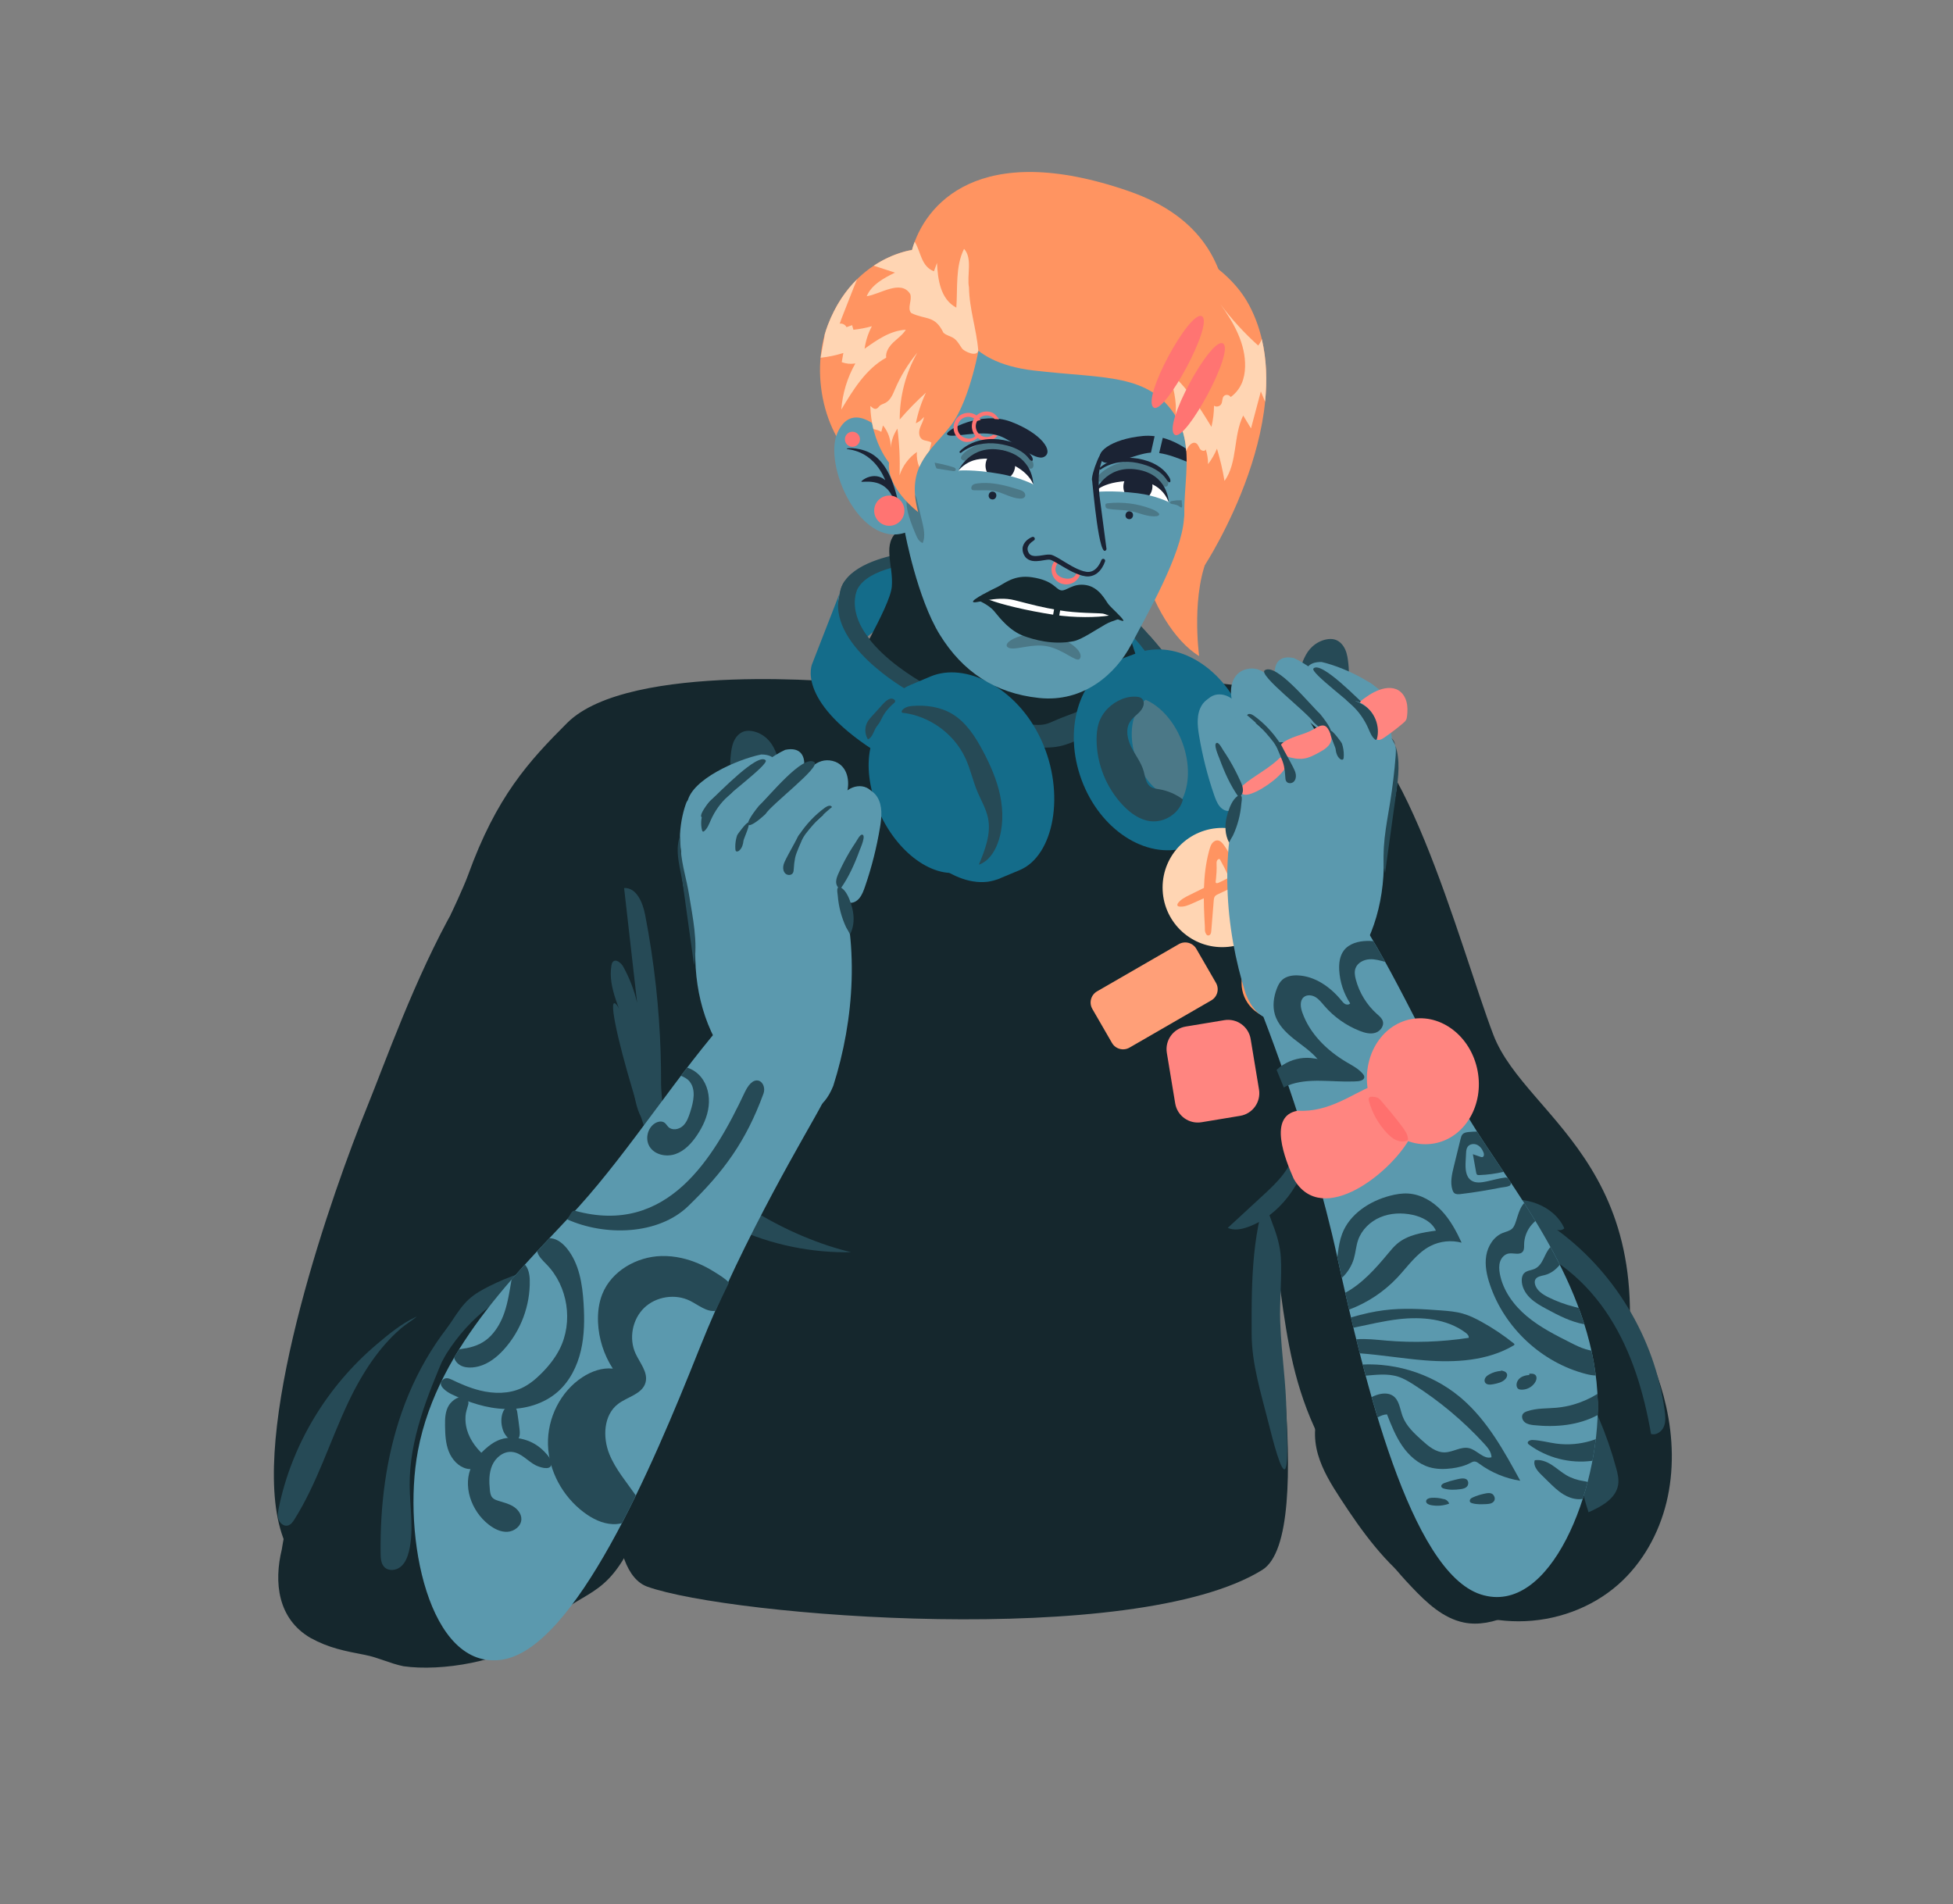 <ns0:svg xmlns:ns0="http://www.w3.org/2000/svg" version="1.1" x="0px" y="0px" viewBox="0 0 998.21 973.21" style="enable-background:new 0 0 998.21 973.21;" xml:space="preserve" width="998.21" height="973.21">
<ns0:rect x="0" y="0" width="998.21" height="973.21" fill="#808080" stroke="none"/>
<ns0:style type="text/css">
	.st0{fill:#146C8A;}
	.st1{fill:#264A56;}
	.st2{fill:#15272D;}
	.st3{fill:#4B7887;}
	.st4{fill:#5B99AE;}
	.st5{fill:#FF9F78;}
	.st6{fill:#FFD5B3;}
	.st7{fill:#FF8580;}
	.st8{fill:#FF9461;}
	.st9{fill:#1B2334;}
	.st10{fill:#FF7472;}
	.st11{fill:#FFFFFF;}
	.st12{fill:#FF706E;}
</ns0:style>
<ns0:g id="&#1090;&#1077;&#1083;&#1086;_1_">
	<ns0:g id="&#1085;&#1072;&#1091;&#1096;&#1085;&#1080;&#1082;&#1080;_&#1089;&#1079;&#1072;&#1076;&#1080;">
		<ns0:path class="st0" d="M437.56,332.89c0,0,10.21-25.9,67.9-20.6c57.68,5.3,83.58,70.92,83.58,70.92l21.68-24.96l-62.88-65.38    l-43.56-7.65l-50.62,4.12l-20.01,11.18L437.56,332.89z" />
		<ns0:path class="st1" d="M459.04,283.28c-10.17,1.94-27.66,7.31-29.69,19.44c-2.02,12.13-5.39,26.28-5.39,26.28l35.63,24.89l6.82-9.4    c0,0-36.14-20.21-28.85-41.78c7.29-21.56,77.24-17.35,93.53-12.23c19.4,6.1,50.97,31.01,69.84,65.38l12.37,2.78    c0,0-40.64-64.01-79.44-73.43C509.3,279.25,469.21,281.33,459.04,283.28z" />
	</ns0:g>
	<ns0:g id="&#1087;&#1088;&#1077;&#1076;&#1087;&#1083;&#1077;&#1095;&#1100;&#1077;_1_">
		<ns0:path class="st2" d="M677.91,366.26c37.19-3.24,68.36,118.04,85.36,162.56s95.56,69.45,61.25,203.8    c-14.15,55.4-108.51,67.73-139.52,20.64c-34.34-52.15-25.55-93.76-41.64-156.08C627.28,534.86,599.04,373.12,677.91,366.26z" />
	</ns0:g>
	<ns0:g id="&#1087;&#1088;&#1077;&#1076;&#1087;&#1083;&#1077;&#1095;&#1100;&#1077;">
		<ns0:path class="st2" d="M306.43,411.4c-56.77-22.36-101.02,110.68-118.65,153.93s-58.39,158.68-45.23,213.33    c13.16,54.64,79.63,52.95,120.21,8.22c40.58-44.72,24.84-25.14,41.81-85.84C321.55,640.34,398.59,447.7,306.43,411.4z" />
	</ns0:g>
	<ns0:g>
		<ns0:path id="&#1090;&#1077;&#1083;&#1086;_2_" class="st2" d="M459.48,271.02c-9.05,6.63-2.78,17.47-3.65,28.63c-0.87,11.17-22.21,43.33-21.14,49.36    c0,0-113.01-11.32-144.82,20.47c-19.64,19.63-36.12,37.54-50.7,77.91c-2.12,5.86-8.84,20.15-8.84,20.15s87.66,41.05,88.98,58.21    c1.51,19.61,5.08,39.16,20.16,64.8c0,0-50.77,205.28-8.54,220.36c42.23,15.08,248.95,31.9,314.21-8.57    c29.28-18.16-0.07-169.51,4.45-175.54s33.18-33.18,21.11-108.58c0,0,60.32-49.77,51.28-75.41c-9.05-25.64-23.84-71.49-50.99-83.56    c-27.15-12.06-82.19-10.72-88.78-15.25c2.81-3.46-5.58-10.91-7.13-36.69C574.57,299.03,459.48,271.02,459.48,271.02z" />
		<ns0:path class="st1" d="M499.71,365.6c8.95,2.96,18.41,4.01,27.81,4.72c2.08,0.16,4.19,0.3,6.24-0.1c2.1-0.41,4.05-1.37,6.01-2.23    c5.99-2.61,12.4-4.35,18.02-7.69c6.14-3.65,11.62-9.31,18.74-9.86c0.33-0.03,0.68-0.04,0.99,0.08c1.11,0.43,1.01,2.06,0.47,3.13    c-1.82,3.65-5.88,5.58-8.5,8.71c-1.78,2.13-2.86,4.77-4.58,6.96c-2.93,3.73-7.42,5.82-11.73,7.78c-3.78,1.71-7.59,3.44-11.65,4.28    c-4.55,0.94-9.24,0.73-13.88,0.52c-5.03-0.23-10.07-0.46-15.1-0.69c-3.35-0.15-6.72-0.31-10.01-0.95    c-7.16-1.39-13.66-5.01-20.02-8.57c-14.21-7.96-28.71-16.15-39.49-28.35c-0.97-1.09-3.74-4.25-1.51-5.42    c0.96-0.5,2.1-0.01,3.05,0.27c1.1,0.32,2.2,0.68,3.29,1.06c4.42,1.55,8.67,3.54,12.8,5.74c4.18,2.23,8.24,4.66,12.3,7.09    c4.08,2.45,8.17,4.9,12.36,7.15c4.15,2.22,8.42,4.25,12.86,5.84C498.68,365.25,499.19,365.43,499.71,365.6z" />
		<ns0:path class="st1" d="M339.22,569.01c16.76,40.08,66.24,64.02,95.8,70.93c-38.83,0.92-85.93-16.38-102.06-53.52    C315.45,538.15,296.7,457.31,339.22,569.01z" />
		<ns0:path class="st1" d="M662.1,466.86c-0.6,4.58-0.31,9.23-0.03,13.84c1.29,20.69,2.57,41.39,3.86,62.08    c0.61,9.88,1.23,19.81,0.1,29.64c-1.13,9.83-4.1,19.65-10.04,27.57c-3.07,4.09-6.85,7.59-10.61,11.06    c-5.95,5.49-11.89,10.98-17.84,16.46c3.19,1.49,6.96,0.76,10.26-0.43c16.61-5.96,27.72-22.4,31.89-39.55    c2.2-9.06,2.78-18.43,3.35-27.74c0.95-15.59,1.91-31.18,2.86-46.77c-1.12,2.89-2.24,5.78-3.36,8.67    c-1.59-4.89-0.29-10.19,0.96-15.18c3.08-12.28,5.81-24.81,5.43-37.47c-2.52,0.33-3.8,3.12-4.79,5.47    c-0.99,2.35-2.83,5.01-5.34,4.63c1.51-9.41,3.02-18.82,4.53-28.22c0.27-1.71,0.36-3.62-0.25-5.27c-0.26-0.68-0.73-1.55-1.43-1.87    c-1.02-0.46-1.43,1.16-1.8,1.86c-2.22,4.3-4.36,8.67-5.89,13.27C663.11,461.5,662.45,464.16,662.1,466.86z" />
		<ns0:path class="st1" d="M639.74,681.8c0.06,15.36,4.82,30.32,8.56,45.22c2.46,9.8,6.76,26.37,8.63,23.61    c1.87-2.76,0.63-23.96,0.6-27.29c-0.16-17.73-2.47-29.12-3.21-48.05c-0.36-9.3,0.96-23.48,0.33-32.77    c-0.38-5.74-1.99-11.31-4.07-16.65c-0.95-2.43-1.84-5.89-3.45-7.94c-2.29-2.92-2.72,2.43-3.08,4    c-2.84,12.56-3.83,25.45-4.17,38.29C639.69,667.41,639.71,674.61,639.74,681.8z" />
		<ns0:path class="st1" d="M335.71,563.49c3.23,12.83,2.06,26.52-1.02,39.39c-9.13,38.15-13.87,60.84-22.58,121.47    c3.09,5.78,16.8,14,20.04,8.3c3.24-5.7,0.98-22.41,1.42-28.95c0.52-7.84,2.88-15.43,4.83-23.04c6.68-26.04,8.76-53.26,6.12-80.02    c-0.83-8.39-2.46-17.4-8.61-23.16" />
		<ns0:path class="st1" d="M329.73,467.48c-1.21-6.23-4.4-13.97-10.74-13.65c2.22,19.56,4.44,39.13,6.66,58.69    c-1.49-6.45-3.89-12.69-7.1-18.48c-1.12-2.01-3.77-4.18-5.32-2.47c-0.44,0.48-0.6,1.16-0.71,1.81    c-2.04,11.95,5.32,23.26,8.14,35.05c2.51,10.51,1.31,21.48,3.66,32.01c0.73,3.29,2.17,10.64,5.43,12.43    c2.94,1.61,7.14,6.71,8.24,4.44c2.05-4.23-0.12-18.34-0.1-22.91c0.02-5.59-0.06-11.18-0.24-16.77    c-0.37-11.18-1.16-22.34-2.37-33.45C333.93,491.86,332.09,479.62,329.73,467.48z" />
	</ns0:g>
	<ns0:g id="&#1085;&#1072;&#1091;&#1096;&#1085;&#1080;&#1082;&#1080;">
		<ns0:g>
			<ns0:path class="st1" d="M437.56,302.71c0.06-0.24,0.17-0.46,0.27-0.69c-2.05-1.69-4.11-3.4-6.11-5.06     c-1.18,1.72-2.01,3.63-2.36,5.75c-2.02,12.13-5.39,26.28-5.39,26.28l46.74,32.62l6.82-9.4     C477.52,352.22,430.8,329.29,437.56,302.71z" />
			<ns0:path class="st1" d="M587.5,324.75l-4.05,5.66c6.42,7.68,12.4,16.22,17.47,25.45l12.37,2.78     C613.3,358.64,602.86,342.19,587.5,324.75z" />
		</ns0:g>
		<ns0:path class="st0" d="M446.19,383.2l17.94-30.28c0,0-42.87-23.93-34.78-50.21l-14.17,36.39    C415.18,339.1,406.44,357.29,446.19,383.2z" />
		<ns0:path class="st0" d="M580.86,333.85c0,0-9.67,3.61-10.36,3.92l-0.06,0.02l0,0.01c-19.14,8.71-27.05,35.3-17.63,60.78    c9.44,25.53,32.8,40.6,53.03,34.68c0,0,10.37-3.75,10.37-3.75c20.68-7.64,29.54-35.26,19.77-61.67    C626.22,341.42,601.54,326.2,580.86,333.85z" />
		<ns0:path class="st0" d="M532.18,378.1c-12.59-27.32-39.1-39.75-56.55-32.39l-10.42,4.39c-17.46,7.36-21.4,35.47-8.81,62.79    c12.28,26.64,35.74,42.69,53.08,36.65l-6.38,1.57l6.68-1.68c0.34-0.12,0.68-0.24,1.02-0.38c0.28-0.12,0.55-0.26,0.83-0.39l9.59-4    C538.68,437.3,544.77,405.42,532.18,378.1z" />
		<ns0:path class="st3" d="M580.89,388.38c4.59,12.41,14.32,20.61,23.23,20.37c3.85-7.5,4.22-18.41,0.22-29.23    c-3.94-10.65-11.16-18.62-18.83-21.91C578.41,363.14,576.26,375.84,580.89,388.38z" />
		
			<ns0:ellipse transform="matrix(0.898 -0.44 0.44 0.898 -129.633 250.572)" class="st0" cx="475.82" cy="404.99" rx="28.28" ry="43.78" />
		<ns0:path class="st1" d="M451.32,365.91c-0.7,1.25-1.25,2.59-2.05,3.77c-0.45,0.67-0.98,1.28-1.42,1.96    c-1.37,2.17-1.91,5.17-4.24,6.25c-1.72-2.71-1.77-6.38-0.13-9.14c0.6-1.01,1.4-1.89,2.2-2.77c1.3-1.43,2.61-2.86,3.91-4.3    c1.4-1.53,4.12-5.13,6.53-4.59c0.75,0.17,1.75,0.82,1.3,1.69c-0.28,0.54-1.11,1.03-1.55,1.46c-0.53,0.51-1.06,1.04-1.55,1.59    C453.17,363.08,452.14,364.44,451.32,365.91z" />
		<ns0:path class="st1" d="M561.54,369.73c-0.84,2.71-1.07,5.57-1.06,8.41c0.07,12.35,5.04,24.6,13.58,33.52    c3.72,3.88,8.33,7.25,13.66,7.99c7.31,1.02,15.15-3.91,16.9-11.08c-3.55-2.66-7.74-4.47-12.12-5.21    c-1.51-0.26-3.11-0.41-4.38-1.26c-2.48-1.65-2.75-5.09-3.56-7.95c-1.24-4.42-4.19-8.12-6.26-12.21c-2.07-4.09-3.18-9.26-0.7-13.12    c1.77-2.76,5.04-4.26,6.48-7.27c1.16-2.43,0.44-4.99-2.44-5.4c-5.53-0.79-11.48,1.97-15.33,5.8    C564.14,364.11,562.45,366.79,561.54,369.73z" />
		<ns0:path class="st1" d="M493.54,387.71c2.47,5.42,3.71,11.32,6,16.81c1.89,4.54,4.51,8.85,5.48,13.68c1.6,8.02-1.59,16.14-4.71,23.7    c4.8-1.63,7.93-6.3,9.67-11.05c2.83-7.72,2.89-16.26,1.21-24.31c-1.68-8.05-5.03-15.65-8.89-22.91    c-3.89-7.31-8.6-14.61-15.72-18.83c-6.06-3.59-13.39-4.6-20.4-4c-1.41,0.12-2.95,0.44-4.11,1.29c-0.44,0.32-1.19,0.96-1.22,1.55    c-0.05,0.82,0.94,0.68,1.6,0.77c3.22,0.47,6.37,1.36,9.38,2.6c6.06,2.5,11.51,6.46,15.78,11.43    C490,381.23,492.02,384.36,493.54,387.71z" />
	</ns0:g>
	<ns0:g>
		<ns0:path class="st2" d="M322.04,790.76c-15.07,29.27-26.07,20.28-49.2,45.8c-15.15,12.52-47.28,17.77-66.62,14.98    c-6.67-1.33-12.87-4.46-19.54-5.76c-10.57-2.05-18.49-3.51-27.93-8.68c-16.91-9.82-18.77-28.57-14.74-45.15    c5.79-36.79,23.19-69.78,45.8-99.1c10.8-15.66,20.47-21.74,38.94-19.65c25.21-14.35,54.42-29.58,83.57-19.49    c24.45,6.08,17.52,36.24,20.19,55.34c2.98,18.53-3.74,35.54-6.99,53.35C322.99,774.38,328.41,778.4,322.04,790.76z" />
		<ns0:path class="st1" d="M262.02,697.93c-3.68,7.63-6.16,15.76-8.63,23.86c-4.71,15.44-9.42,30.88-14.13,46.31    c-2.8,9.18-5.63,18.82-3.76,28.23c1.46,7.37,5.69,13.87,10.19,19.88c3.15,4.21,6.8,8.49,11.84,9.98    c8.53,2.52,17.31-4.19,21.43-12.07c1.95-3.72,3.53-8.07,7.26-10.01c1.89-0.98,4.07-1.17,6.14-1.63    c13.04-2.89,21.18-16.04,25-28.83c5.06-16.95,5.16-34.91,6.97-52.51c1.46-14.2,4.05-28.28,7.75-42.06    c1.17-4.35,2.46-8.77,2.28-13.27c-0.12-3.11-1.05-6.3-2.97-8.78c-2.27-2.93-5.56-3.89-9-4.75c-4.19-1.04-7.92-3.19-12.18-1.32    c-6.45,2.84-12.59,7.32-18.18,11.55c-5.85,4.44-11.33,9.4-16.2,14.9C270.33,683.59,265.62,690.47,262.02,697.93z" />
		<ns0:path class="st1" d="M227.49,692.08c-9.14,21.43-18.26,43.68-18.11,66.99c0.07,11.33,2.33,22.86-0.39,33.86    c-0.72,2.92-1.89,5.88-4.21,7.79c-2.32,1.9-6.07,2.33-8.23,0.25c-1.81-1.74-1.99-4.54-2.02-7.05    c-0.3-24.39,2.72-48.97,10.76-71.99c4.34-12.44,10.17-24.39,17.51-35.34c3.67-5.48,7.72-10.71,12.14-15.6    c1.11-1.23,2.25-2.44,3.41-3.63c0.77-0.78,1.7-2.22,3-1.92c1.47,0.35,0.53,1.11-0.15,1.9c-1.1,1.3-2.14,2.66-3.11,4.06    C233.65,677.78,230.53,684.96,227.49,692.08z" />
		<ns0:path class="st1" d="M177.99,716.71c-9.37,19.84-15.81,41.16-27.47,59.75c-0.87,1.38-1.92,2.86-3.51,3.21    c-2,0.44-3.98-1.23-4.62-3.17s-0.27-4.06,0.14-6.07c1.66-8.04,4.02-15.94,7.04-23.58c3.02-7.68,6.7-15.09,10.95-22.17    c4.25-7.07,9.08-13.8,14.43-20.09c5.37-6.32,11.25-12.2,17.58-17.55c5.87-4.96,12.37-10.37,19.35-13.67    c0.36-0.17,0.73-0.35,1.1-0.45c-2.63,2.09-5.52,3.81-8.09,6.02c-2.84,2.44-5.49,5.09-7.96,7.9c-4.97,5.64-9.23,11.89-12.97,18.41    C181.81,708.98,179.83,712.81,177.99,716.71z" />
		<ns0:path class="st1" d="M273.38,656.53c4.09-1.04,8.27-1.65,12.45-2.25c9.4-1.37,18.8-2.74,28.2-4.11    c-20.47-8.26-44.08-2.78-63.82,7.08c-3.73,1.86-7.42,3.9-10.51,6.7c-3.28,2.97-5.77,6.7-8.22,10.38    c-3.38,5.08-6.76,10.15-10.14,15.23c-1.1,1.65-2.6,3.99-1.83,6.07c0.69,1.86,3.47,2.61,5.06,1.48c1.62-1.16,2.57-3.67,3.61-5.3    c1.46-2.3,3.01-4.54,4.65-6.71c6.52-8.61,14.54-16.2,23.89-21.67C261.92,660.38,267.53,658.01,273.38,656.53z" />
	</ns0:g>
	<ns0:g id="&#1088;&#1091;&#1082;&#1072;_3_">
		<ns0:g>
			<ns0:path class="st1" d="M384.97,373.73c-1.52-0.32-3.13-0.41-4.62,0.04c-2.42,0.73-4.26,2.8-5.28,5.11s-1.35,4.86-1.6,7.38     c-0.21,2.11-0.39,4.25,0.01,6.33c0.4,2.08,1.44,4.12,3.21,5.29c2.31,1.53,5.36,1.3,8.04,0.6c5.05-1.32,10.2-4.45,12.17-9.54     c0.79-2.04,0.01-3.82-0.86-5.69c-1.04-2.23-2.32-4.25-4.16-5.91C389.93,375.57,387.55,374.28,384.97,373.73z" />
			<ns0:path class="st4" d="M378.1,421.6c-3.26-1.35-24.66-0.41-26.66,2.58c-9.67,14.47,4.04,49.55,3.91,62.01     c-0.23,23.12,6.37,44.8,22.09,62.15c16.08,16.14,38.28,31.92,48.47,6.57c10.74-33.8,13.71-73.66,1.62-109.79     C419.85,424.45,394.85,417.27,378.1,421.6z" />
			<ns0:path class="st4" d="M438.22,431.63c2.83-3.44,5.67-7.1,7.06-11.49c1.38-4.39,0.93-9.72-2.09-12.32     c-2.03-1.75-4.87-1.99-7.49-1.28c-2.62,0.71-5.05,2.29-7.39,3.95c-4.34,3.1-8.49,6.6-12.39,10.45     c-5.23,5.16-10.42,12.17-9.73,19.66c0.29,3.13,1.64,5.96,3.54,8.06c2.21,2.43,5.3,3.94,8.48,3.43     C423.58,451.22,432.73,438.3,438.22,431.63z" />
			<ns0:path class="st4" d="M435.85,425.08c3.46,0.47,7.37-1.13,9.61-4.51c1.08-1.63,1.73-3.57,2.17-5.52c0.3-1.34,0.5-2.72,0.46-4.07     c-0.11-3.76-2.24-7.08-5.18-8.44c-2.93-1.37-6.54-0.83-9.47,1.16c-3.17,2.17-5.9,6.27-6.54,10.42c-0.25,1.61-0.23,3.7,0.35,5.15     c0.52,1.3,1.66,2.15,2.62,2.97C431.61,423.71,433.63,424.78,435.85,425.08z" />
			<ns0:path class="st4" d="M429.16,420.67c-2.83,10.35-4.78,21.79-1.52,32.63c1.06,3.54,3.16,7.36,6.32,8     c2.03,0.41,4.01-0.69,5.33-2.34c1.33-1.65,2.12-3.78,2.85-5.9c3.37-9.76,5.95-19.95,7.68-30.41c0.84-5.07,1.35-10.88-1.44-15.34     c-1.23-1.97-3.08-3.39-5.05-4.08c-1.45-0.51-3.27-0.97-4.68-0.4c-1.43,0.58-2.5,2.17-3.43,3.46c-1.38,1.9-2.48,4.05-3.41,6.31     C430.75,415.18,429.91,417.91,429.16,420.67z" />
			<ns0:path class="st4" d="M385.44,408.7c10.85-4.73,18.6-23.1,3.63-23.12c-12.73,2.64-35.31,12.77-37.68,24.08     C347.6,427.8,372.02,419.09,385.44,408.7z" />
			<ns0:path class="st4" d="M363.26,423.75c1.31-8.09-6.6-21.73-12.27-14c-3.25,7.96-5.82,24.95-0.03,32.11     C360.23,453.33,364.32,436.14,363.26,423.75z" />
			<ns0:path class="st4" d="M402.61,406.58c9.62-6.9,13.34-26.49-1.3-23.36c-11.89,5.25-41.99,30.63-41.94,42.19     C359.47,443.93,391.67,419.56,402.61,406.58z" />
			<ns0:path class="st4" d="M419.85,416.28c12.99,2.02,19.31-22.13,7.11-26.96C410.73,383.16,400.03,415.56,419.85,416.28z" />
			<ns0:path class="st4" d="M418.16,418.19c7.84-8.87,7.11-28.79-6.47-22.49c-10.42,7.77-31.54,23.79-28.9,35.04     C387,448.79,410.38,433.28,418.16,418.19z" />
			<ns0:path class="st1" d="M425.24,412.47c-0.62-1.26-2.37-0.59-3.53,0.25c-5.12,3.7-9.69,8.52-13.34,14.09     c-0.52,0.79-2.17,4.09-0.27,3.93c1.11-0.09,2.76-3.39,3.5-4.36c2.58-3.41,5.41-6.57,8.44-9.43     C420.45,416.55,425.19,412.38,425.24,412.47z" />
			<ns0:path class="st1" d="M391.21,416.09c-9.34,8.66-12.75,7.34-3.28-4.32c5.19-4.79,22.38-26.27,28.28-22.31     C419.78,391.85,394.43,410.94,391.21,416.09z" />
			<ns0:path class="st1" d="M366.1,412.49c-4.46,6.13-12.95,8.84-3.48-2.82c5.19-4.79,24.79-25.22,28.7-21.13     C393.27,390.59,369.68,407.58,366.1,412.49z" />
			<ns0:path class="st1" d="M347.98,434.48c0.63,8.06,2.9,14.63,4.18,22.61c1.93,11.98,4.61,24.17,2.58,36.13     c-1.89-13.6-3.77-27.2-5.66-40.8c-1.16-8.36-4.4-17.1-1.57-25.05" />
			<ns0:path class="st1" d="M428.55,446.38c-0.61,1.37-1.19,2.8-1.19,4.3c0.01,1.5,0.76,3.09,2.15,3.65c4.33-6.05,7.35-12.9,9.9-19.85     c0.33-0.9,3.42-7.71,1.25-7.93c-1.14-0.12-2.67,2.98-3.2,3.76c-1.07,1.59-2.1,3.2-3.09,4.84     C432.21,438.78,430.26,442.53,428.55,446.38z" />
			<ns0:path class="st1" d="M405.72,443.91c-0.04,0.82-0.07,1.7-0.55,2.37c-0.79,1.12-2.6,1.13-3.64,0.24c-1.04-0.89-1.38-2.39-1.2-3.75     s0.8-2.61,1.42-3.83c1.48-2.95,4.23-7.71,5.71-10.66c0.46-0.92,1.26-2.54,2.51-2.49c1.18,0.05,0.75,1.32,0.48,2.07     c-1.06,2.95-3.48,7.58-4.08,10.68C406.03,440.31,405.81,442.1,405.72,443.91z" />
			<ns0:path class="st1" d="M377.78,434.73c-0.46,0.38-1.19,0.65-1.61,0.23c-0.22-0.22-0.27-0.56-0.3-0.88     c-0.04-0.43-0.06-0.86-0.06-1.28c-0.02-1.98,0.31-3.96,0.93-5.85c0.23-0.69,4.65-6.57,5.65-6.56c1.62,0.02-2.27,8.26-2.37,9.2     C379.82,431.45,379.28,433.49,377.78,434.73z" />
			<ns0:path class="st1" d="M435.59,464.13c1.14,4.47,1.02,9.42-1.19,13.47c0.15-0.28-1.74-3.27-1.95-3.72     c-0.59-1.27-1.13-2.56-1.6-3.88c-0.95-2.63-1.67-5.35-2.14-8.11c-0.24-1.38-0.41-2.77-0.52-4.17c-0.08-1-0.52-2.92-0.05-3.85     c0.82-1.64,3.16,0.85,3.74,1.6C433.72,457.85,434.86,461.25,435.59,464.13z" />
			<ns0:path class="st1" d="M371.98,407.04c-3.73,3.32-6.65,7.51-8.67,12.07c-0.9,2.03-1.69,4.22-3.38,5.66     c-0.16,0.13-0.34,0.26-0.55,0.24c-0.32-0.03-0.48-0.41-0.56-0.72c-1.5-5.99,0.95-12.77,5.94-16.4c1.84-1.34,3.94-2.26,6.01-3.19     c0.86-0.38,1.73-0.91,2.69-0.93c0.47-0.01,1.3,0.06,1.09,0.71c-0.15,0.45-0.8,0.94-1.13,1.27     C372.95,406.19,372.47,406.62,371.98,407.04z" />
		</ns0:g>
		<ns0:g>
			<ns0:path class="st4" d="M373.03,518.96c-25.79,28.83-50.83,68.52-77.04,97.55c-26.21,29.03-72.13,70.12-82.4,125.01     c-8.13,43.45,5.63,112.28,42.95,106.69s76.8-98.33,100.61-158.15c23.81-59.82,55.85-112.15,63-125.82     C433.74,538.24,391.5,498.31,373.03,518.96z" />
			<ns0:path class="st1" d="M255.57,735.73c-3,1.07-5.62,3.01-7.96,5.17c-2.53,2.33-4.82,4.97-6.36,8.04     c-5.07,10.15-0.42,23.27,8.54,30.22c2.76,2.14,6.08,3.87,9.57,3.68c3.49-0.19,7-2.86,7.12-6.35c0.1-2.74-1.85-5.21-4.19-6.64     s-5.07-2.06-7.68-2.89c-1.08-0.34-2.21-0.76-2.96-1.61c-0.91-1.02-1.12-2.46-1.26-3.81c-0.45-4.27-0.53-8.75,1.19-12.69     c1.72-3.94,5.67-7.18,9.96-6.84c4.92,0.38,8.09,4.72,12.23,6.82c1.67,0.85,7.3,2.93,8.05-0.23c0.56-2.34-2.06-5.14-3.5-6.64     c-2.47-2.58-5.4-4.54-8.76-5.76C265.1,734.62,260.08,734.12,255.57,735.73z" />
			<ns0:path class="st1" d="M238.66,730.64c1.65,5.77,5.61,10.67,10.3,14.43c-1.15,4.23-6.28,6.53-10.54,5.47     c-4.25-1.06-7.47-4.75-9.07-8.83c-1.6-4.08-1.81-8.56-1.88-12.95c-0.06-3.65,0.04-7.52,1.99-10.61c1.55-2.44,5.64-5.56,8.61-3.69     c1.19,0.75,1.61,2.08,1.23,3.41c-0.57,2-1.23,3.8-1.37,5.9C237.78,726.09,238.03,728.42,238.66,730.64z" />
			<ns0:path class="st1" d="M256.43,723.92c0.28-1.75,0.96-3.55,2.38-4.62c1.42-1.07,3.7-1.1,4.79,0.3c0.59,0.76,0.74,1.76,0.87,2.71     c0.37,2.72,0.8,5.43,1.09,8.16c0.18,1.72,0.37,4.4-1.35,5.48c-2.85,1.79-6.03-2.26-6.91-4.48     C256.36,729.09,256.02,726.46,256.43,723.92z" />
			<ns0:path class="st1" d="M372.31,655.23c-1.92-2.03-4.76-3.68-7.1-5.16c-5.22-3.3-10.96-5.84-17-7.17c-3.33-0.73-6.75-1.09-10.16-1     c-12.65,0.34-25.46,7.64-30.18,19.39c-1.83,4.56-2.41,9.54-2.21,14.45c0.35,8.39,2.99,16.66,7.56,23.7     c-5.45-0.6-10.92,1.39-15.52,4.38c-11.29,7.36-17.98,20.98-17.62,34.45c0.36,13.47,7.49,26.44,18.25,34.56     c4.38,3.3,9.52,5.91,15,6.1c1.51,0.05,3.04-0.12,4.52-0.48c2.42-4.63,4.8-9.36,7.13-14.15c-4.75-6.91-10.34-13.34-13.5-21.09     c-3.52-8.66-3.02-20.04,4.42-25.71c4.83-3.68,12.35-5.04,14.02-10.87c1.48-5.17-2.8-9.98-5.06-14.86     c-3.54-7.67-1.7-17.48,4.37-23.36c6.07-5.87,15.94-7.39,23.49-3.61c4.25,2.13,8.56,5.83,13.02,5.1c2.22-4.87,4.5-9.65,6.8-14.31     C372.5,655.46,372.41,655.34,372.31,655.23z" />
			<ns0:path class="st1" d="M352.38,552.62c3.5,4.18,2.09,10.44,0.42,15.63c-0.83,2.59-1.76,5.3-3.76,7.15c-2,1.85-5.42,2.47-7.39,0.59     c-0.72-0.69-1.19-1.64-1.99-2.22c-1.46-1.06-3.57-0.59-5.07,0.41c-3.7,2.47-4.92,8-2.59,11.79c2.6,4.24,8.58,5.46,13.27,3.81     c4.7-1.65,8.27-5.54,11.03-9.68c2.97-4.44,5.28-9.42,5.9-14.72c0.62-5.3-0.59-10.94-4-15.05c-1.81-2.18-4.26-3.84-6.96-4.72     c-1.06,1.39-2.13,2.78-3.19,4.18C349.65,550.5,351.15,551.14,352.38,552.62z" />
			<ns0:path class="st1" d="M380.71,558.12c-15.81,33.58-39.53,73.69-86.79,60.66c-1.87-0.52-2.66,2.89-4.05,4.37     c19.38,8.72,46.61,8.04,61.93-6.79c18.15-17.57,29.5-33.09,38.42-57.44C392.19,553.52,385.84,547.24,380.71,558.12z" />
			<ns0:path class="st1" d="M289.79,638.06c-2.06-2.54-4.78-4.81-8.02-5.22c-0.32-0.04-0.65-0.05-0.98-0.04     c-2.04,2.16-4.12,4.38-6.24,6.65c0.53,2.57,2.85,4.73,4.79,6.72c10.94,11.16,13.75,29.47,6.65,43.39     c-2.34,4.58-5.6,8.65-9.23,12.29c-2.97,2.98-6.26,5.73-10.08,7.51c-6.57,3.06-14.26,3-21.31,1.26c-2.67-0.66-5.28-1.55-7.83-2.57     c-2.27-0.91-4.5-1.93-6.71-2.99c-1.44-0.69-2.92-1.15-4.32-0.06c-3.63,2.83,1.92,6.38,4.21,7.49c8.68,4.2,18.05,7.32,27.68,7.59     c9.64,0.28,19.59-2.5,26.8-8.91c6.06-5.38,9.84-12.99,11.69-20.88c1.85-7.89,1.89-16.1,1.39-24.19     C297.67,656.18,296.03,645.77,289.79,638.06z" />
			<ns0:path class="st1" d="M268.27,646.28c-2.26,2.49-4.53,5.04-6.8,7.66c-0.98,5.66-1.8,11.36-3.64,16.79     c-1.48,4.36-3.73,8.55-6.92,11.89c-3.42,3.58-7.52,5.39-12.32,6.34c-1.08,0.21-2.65,0.33-4,0.73c-0.85,1.38-1.69,2.77-2.51,4.17     c0.18,0.57,0.45,1.11,0.75,1.57c2.55,3.94,7.79,3.94,11.89,2.85c5.04-1.34,9.31-4.75,12.76-8.54     c8.72-9.58,13.58-22.58,13.29-35.54C270.71,651.4,270.09,648.18,268.27,646.28z" />
		</ns0:g>
	</ns0:g>
	<ns0:g id="&#1079;&#1085;&#1072;&#1095;&#1082;&#1080;">
		<ns0:path class="st5" d="M619.1,511.26l-41.79,24.13c-3.14,1.81-7.16,0.74-8.97-2.4l-10.03-17.37c-1.81-3.14-0.74-7.16,2.4-8.97    l41.79-24.13c3.14-1.81,7.16-0.74,8.97,2.4l10.03,17.37C623.32,505.43,622.24,509.45,619.1,511.26z" />
		<ns0:circle class="st6" cx="624.69" cy="453.58" r="30.47" />
		<ns0:path class="st7" d="M639.23,531l4.27,25.81c1.05,6.38-3.26,12.4-9.64,13.45l-19.75,3.27c-6.38,1.05-12.4-3.26-13.45-9.64    l-4.27-25.81c-1.05-6.38,3.26-12.4,9.64-13.45l19.75-3.27C632.15,520.31,638.17,524.62,639.23,531z" />
		<ns0:path class="st8" d="M646.81,443.1c-0.18-0.09-0.39-0.08-0.59-0.07c-4.4,0.32-8.74,1.43-12.77,3.24    c-0.82-1.55-1.64-3.11-2.43-4.68c-1.74-3.44-3.38-6.96-5.72-10.03c-0.7-0.92-1.57-1.86-2.72-2.04c-1.14-0.18-2.28,0.48-2.99,1.38    c-0.71,0.91-1.07,2.03-1.39,3.14c-0.11,0.38-0.21,0.76-0.31,1.14c-0.41,1.55-0.77,3.12-1.07,4.7c-0.3,1.57-0.55,3.15-0.75,4.73    c-0.2,1.59-0.36,3.19-0.48,4.8c-0.11,1.45-0.18,2.9-0.23,4.35c-2.49,1.23-4.97,2.46-7.46,3.69c-2.08,1.03-4.23,2.11-5.68,3.92    c-0.37,0.47-0.68,1.18-0.27,1.61c0.19,0.19,0.47,0.26,0.73,0.3c2.4,0.36,4.77-0.67,6.99-1.67c1.87-0.84,3.74-1.69,5.61-2.53    c0.01,1.62,0.04,3.23,0.09,4.85c0.05,1.61,0.12,3.23,0.19,4.84c0.08,1.62,0.17,3.24,0.26,4.85c0.06,0.96-0.11,2.07,0.27,2.98    c0.21,0.51,0.54,1.22,1.09,1.43c0.6,0.23,1.24-0.18,1.54-0.7c0.29-0.5,0.34-1.1,0.39-1.67c0.41-5.08,0.82-10.17,1.23-15.25    c0.07-0.92,0.18-1.91,0.82-2.57c0.33-0.34,0.77-0.55,1.21-0.76c2.38-1.13,4.77-2.26,7.15-3.39c0.27-0.13,0.57-0.26,0.86-0.19    c0.32,0.08,0.52,0.37,0.7,0.64c2.95,4.51,5.9,9.01,8.85,13.52c0.39,0.6,0.8,1.22,1.41,1.59c0.61,0.37,1.48,0.42,1.98-0.09    c0.63-0.64,0.37-1.71,0.04-2.55c-1.9-4.96-4.29-9.69-6.77-14.39c3.5-2.16,6.8-4.66,9.84-7.44c0.25-0.23,0.51-0.47,0.62-0.79    C647.18,443.68,647.1,443.26,646.81,443.1z M627.96,448.33c-0.07,0.28-0.35,0.45-0.61,0.58c-1.01,0.53-2.03,1.05-3.05,1.54    c-0.51,0.25-1.03,0.51-1.55,0.73c-0.34,0.14-0.89,0.31-1.22,0.04c-0.23-0.19-0.21-0.53-0.18-0.8c0.04-0.43,0.12-0.86,0.17-1.29    c0.13-1.16,0.22-2.33,0.27-3.49c0.06-1.31,0.06-2.62,0.02-3.93c-0.02-0.55-0.04-1.12,0.13-1.64c0.17-0.52,0.6-1.01,1.15-1.07    c0.1-0.01,0.22-0.01,0.31,0.05c0.07,0.05,0.11,0.12,0.16,0.2c1.56,2.74,2.98,5.55,4.27,8.42    C627.92,447.87,628.02,448.11,627.96,448.33z" />
		<ns0:circle class="st8" cx="652.87" cy="502.36" r="18.3" />
	</ns0:g>
</ns0:g>
<ns0:g id="&#1075;&#1086;&#1083;&#1086;&#1074;&#1072;_1_">
	<ns0:path class="st8" d="M466.14,127.76c0,0-29.72,3.58-43.02,38.38c-9.92,25.99-0.92,62.44,21.59,74.99   c22.5,12.55,136.31,33.34,140.03,49.8s15.31,36.69,28.16,44.34c0,0-4.52-32.96,5.56-52.93s17.67-55.34,9.04-69.12   s26.32-88.89-50.56-115.53S472.53,104.72,466.14,127.76z" />
	<ns0:path class="st4" d="M449.74,219.37c0,0-14.41-14.65-21.72,1.82c-7.31,16.47,11.4,58.7,34.55,51.04c0,0,6.21,33.48,17.82,52.21   s27.93,29.84,50.65,32.26c22.72,2.42,39.26-12.26,47.16-27.32c7.9-15.06,25.79-45.92,26.95-64.39   c1.16-18.47,38.78-95.44-66.28-104.39C459.3,153.82,449.74,219.37,449.74,219.37z" />
	<ns0:path class="st3" d="M468.02,273.07c0.76,1.82,1.73,3.83,3.61,4.44c1.41-3.43,0.57-7.32-0.3-10.92c-0.89-3.71-1.78-7.41-2.67-11.12   c-0.38-1.58-1.03-3.47-2.99-3.4c-1.41,0.05-2,1.27-2.18,2.52c-0.57,3.9,0.68,8.2,1.93,11.85   C466.19,268.69,467.1,270.89,468.02,273.07z" />
	<ns0:path class="st8" d="M500.91,175.07c0,0-4.81,29.16-14.88,42.34s-23.21,20.38-16.75,44.29c0,0-16.24-12.13-14.87-25.24   c0,0-15.64-18.19-7.02-48.34c11.62-40.64,46.5-41.09,46.5-41.09L500.91,175.07z" />
	<ns0:path class="st9" d="M446.21,232.35c4.66,3.09,9.11,9.1,12.18,21.32c0,0.01,0.01,0.02,0.01,0.03c0.01,0.03,0.01,0.06,0.02,0.09   c0.32,1.28,0.62,2.6,0.87,4.01c0.11,0.59-0.29,1.16-0.88,1.27c-0.07,0.01-0.14,0.02-0.21,0.02c-0.51-0.01-0.96-0.38-1.06-0.9   c-0.24-1.33-0.51-2.58-0.81-3.79c-4.4-10.8-15.88-7.67-16.07-8.24c-0.19-0.57,6.53-5.63,12.22-0.76   c-6.86-16.33-19.74-15.46-19.73-16.06C432.76,228.74,440.55,228.6,446.21,232.35z" />
	<ns0:path class="st9" d="M533.66,233.48c-4.71,2.48-15.37-8.14-22.96-10.76c-10.05-3.47-25.43,1.88-26.66-0.84   c-0.85-1.89,17.33-12.18,32.77-6.31C532.25,221.43,538.82,230.76,533.66,233.48z" />
	<ns0:circle class="st10" cx="454.53" cy="260.98" r="7.73" />
	<ns0:circle class="st10" cx="435.69" cy="224.49" r="3.85" />
	<ns0:g>
		<ns0:path class="st10" d="M501.16,224.67c-3.78-1.7-5.47-6.16-3.77-9.94c1.7-3.78,6.16-5.47,9.94-3.77c1.29,0.58,2.55,2.16,3.34,3.34    l-2.3-0.15c-0.51-0.58-1.14-1.04-1.86-1.36c-2.77-1.25-6.05-0.01-7.3,2.77c-1.25,2.77-0.01,6.05,2.77,7.3    c1.87,0.84,4.06,0.56,5.65-0.68l2.3,0.46C507.76,225.19,504.01,225.95,501.16,224.67z" />
	</ns0:g>
	<ns0:g>
		<ns0:path class="st10" d="M491.81,225.37c-3.78-1.7-5.47-6.16-3.77-9.94c1.7-3.78,6.16-5.47,9.94-3.77c1.29,0.58,2.5,1.77,3.28,2.95    l-2.06,0.59c-0.57-0.86-1.09-1.28-2.04-1.71c-2.77-1.25-6.05-0.01-7.3,2.77c-1.25,2.77-0.01,6.05,2.77,7.3    c2.11,0.95,4.98,1.07,6.66-1.67l2.09-0.09C499.1,225.5,494.7,226.67,491.81,225.37z" />
	</ns0:g>
	<ns0:g>
		<ns0:path class="st10" d="M552.33,292.73c-0.87,4.05-4.87,6.64-8.93,5.77c-4.05-0.87-6.64-4.87-5.77-8.93    c0.3-1.39,1.21-2.81,2.19-3.83l1.01,1.89c-0.72,0.74-1.02,1.34-1.24,2.36c-0.64,2.97,1.47,4.94,4.45,5.57    c2.97,0.64,5.7-0.29,6.34-3.26L552.33,292.73z" />
	</ns0:g>
	<ns0:path class="st3" d="M527.79,239.1c-1.44,2.04-10.21-3.85-16.21-5.6c-6-1.75-17.48,3.74-20.08,1.29   c-2.6-2.45,10.53-11.11,20.38-8.85S530.36,235.46,527.79,239.1z" />
	<ns0:path class="st3" d="M551.83,336.73c-1.55,1.97-8.08-4.61-16.36-6.4c-8.39-1.82-18.01,2.88-20.58,0.3   c-2.56-2.58,8.56-8.45,20.6-6.33C545.7,326.08,554.59,333.21,551.83,336.73z" />
	<ns0:g>
		<ns0:path class="st9" d="M584.16,222.81c-16.44,1.56-25.25,8.81-20.99,12.8c3.88,3.64,16.98-3.78,24.99-4.29c0.03,0,0.06,0,0.1,0    l1.88-8.4C588.19,222.68,586.19,222.62,584.16,222.81z" />
		<ns0:path class="st9" d="M594.32,223.76l-1.84,7.78c9.63,1.36,19.96,8.05,21.61,6.06C615.13,236.33,606.18,226.95,594.32,223.76z" />
	</ns0:g>
	<ns0:path class="st11" d="M528.11,247.55c0,0-3.67-12.1-14.36-14.22c-15.5-3.07-23.91,7.18-23.91,7.18s2.6,5.63,16.34,8.35   C519.92,251.58,528.11,247.55,528.11,247.55z" />
	
		<ns0:ellipse transform="matrix(0.21 -0.978 0.978 0.21 153.04 696.01)" class="st9" cx="507.12" cy="253.32" rx="2" ry="1.96" />
	
		<ns0:ellipse transform="matrix(0.21 -0.978 0.978 0.21 171.196 687.799)" class="st9" cx="511.12" cy="237.99" rx="7.74" ry="7.56" />
	<ns0:path class="st3" d="M596.73,248.21c-1.34,2.11-10.16-3.34-16.11-4.79c-5.95-1.45-17,4.6-19.64,2.28   c-2.64-2.32,9.9-11.6,19.65-9.83C590.37,237.64,599.11,244.45,596.73,248.21z" />
	<ns0:path class="st4" d="M489.84,240.5c0,0,7.45-0.76,21.28,1.67c10.23,1.8,16.98,5.38,16.98,5.38s-5.45,6.11-21.23,2.98   C491.42,247.47,489.84,240.5,489.84,240.5z" />
	<ns0:g>
		<ns0:path class="st9" d="M490.56,230.64c2.53-2.58,5.75-4.22,9.15-5.24c3.41-1.01,7.03-1.22,10.56-0.89c3.5,0.42,7.02,1.18,10.22,2.87    c1.6,0.82,3.12,1.82,4.45,3.07c0.65,0.64,1.29,1.29,1.83,2.03c0.54,0.73,1.14,1.47,1.11,2.56c-0.01,0.29-0.25,0.52-0.54,0.51    c-0.1,0-0.19-0.03-0.27-0.08l-0.11-0.07c-0.73-0.46-1.11-1.16-1.64-1.76c-0.51-0.61-1.11-1.16-1.71-1.68    c-1.24-1.03-2.63-1.88-4.11-2.56c-0.72-0.37-1.5-0.64-2.25-0.95c-0.79-0.24-1.55-0.53-2.36-0.72c-1.59-0.44-3.23-0.74-4.87-0.96    c-3.28-0.44-6.62-0.31-9.84,0.42c-1.61,0.36-3.19,0.89-4.69,1.59c-1.5,0.67-2.98,1.54-4.22,2.56l-0.04,0.03    c-0.21,0.17-0.52,0.14-0.69-0.07C490.37,231.1,490.39,230.82,490.56,230.64z" />
	</ns0:g>
	<ns0:g>
		<ns0:path class="st9" d="M562,239.18c2.63-2.39,5.89-3.82,9.3-4.61c3.42-0.78,6.99-0.75,10.43-0.19c3.41,0.65,6.81,1.66,9.83,3.56    c1.5,0.93,2.93,2.03,4.12,3.36c0.59,0.67,1.16,1.37,1.64,2.13c0.47,0.76,1,1.53,0.88,2.6c-0.03,0.29-0.29,0.49-0.58,0.46    c-0.1-0.01-0.18-0.05-0.25-0.1l-0.1-0.08c-0.69-0.51-1-1.22-1.48-1.85c-0.45-0.64-0.99-1.22-1.55-1.79    c-1.13-1.11-2.43-2.05-3.83-2.83c-0.68-0.42-1.42-0.74-2.14-1.1c-0.75-0.3-1.48-0.63-2.25-0.88c-1.52-0.54-3.11-0.96-4.7-1.28    c-3.18-0.66-6.47-0.75-9.67-0.23c-1.6,0.25-3.18,0.68-4.7,1.28c-1.51,0.57-3.01,1.34-4.29,2.27l-0.04,0.03    c-0.22,0.16-0.52,0.11-0.68-0.11C561.79,239.63,561.82,239.35,562,239.18z" />
	</ns0:g>
	<ns0:path class="st11" d="M597.36,256.62c0,0-4.06-11.89-14.62-13.48c-15.31-2.3-23.17,8.34-23.17,8.34s2.76,5.49,16.34,7.53   C589.49,261.05,597.36,256.62,597.36,256.62z" />
	
		<ns0:ellipse transform="matrix(0.21 -0.978 0.978 0.21 198.393 772.319)" class="st9" cx="577.01" cy="263.42" rx="2" ry="1.92" />
	
		<ns0:ellipse transform="matrix(0.21 -0.978 0.978 0.21 216.329 764.985)" class="st9" cx="581.44" cy="248.65" rx="7.74" ry="7.41" />
	<ns0:path class="st4" d="M559.58,251.48c0,0,8.21-1.09,21.87,0.6c9.47,1.17,15.92,4.55,15.92,4.55s-5.11,6.36-20.71,4.02   C561.39,258.36,559.58,251.48,559.58,251.48z" />
	<ns0:path class="st9" d="M565.22,231.34c-4.34,7.49-3.89,13.71-3.27,21.88c0,0.01,3.62,27.47,3.62,27.48   c-3.71,7.03-6.97-32.02-7.35-35.01C557.11,243.61,563.91,225.3,565.22,231.34z" />
	<ns0:g>
		<ns0:path class="st9" d="M528.34,276.25c-0.81,0.51-1.65,1.22-2.23,1.95c-0.57,0.76-0.93,1.55-0.91,2.35    c-0.01,0.78,0.37,1.71,0.84,2.37c0.48,0.64,1.18,1,2.1,1.15c0.91,0.15,1.97,0.1,3.05-0.04l3.41-0.51    c0.61-0.07,1.25-0.13,1.97-0.09c0.78,0.04,1.51,0.33,2.07,0.59c1.15,0.53,2.15,1.13,3.15,1.72c1.99,1.19,3.9,2.41,5.88,3.5    c1.96,1.09,3.98,2.06,6.04,2.66c1.04,0.27,2.03,0.49,2.96,0.37c0.94-0.09,1.85-0.43,2.66-0.99c1.62-1.11,2.85-3.07,3.58-4.98    l0.03-0.07c0.2-0.52,0.77-0.77,1.29-0.58c0.5,0.19,0.76,0.75,0.59,1.25c-0.42,1.24-0.94,2.3-1.62,3.35    c-0.68,1.04-1.52,2.02-2.58,2.8c-1.05,0.78-2.34,1.32-3.68,1.49c-0.33,0.02-0.67,0.09-1,0.07l-0.99-0.06    c-0.63-0.09-1.25-0.21-1.84-0.37c-4.73-1.34-8.67-3.94-12.6-6.23c-0.97-0.57-1.96-1.14-2.89-1.57c-0.49-0.22-0.84-0.34-1.22-0.36    c-0.42-0.02-0.93,0.01-1.46,0.08c-2.16,0.26-4.5,0.96-7.21,0.57c-1.34-0.19-2.85-0.9-3.76-2.13c-0.21-0.3-0.39-0.61-0.58-0.93    c-0.18-0.31-0.27-0.65-0.41-0.97c-0.23-0.67-0.36-1.4-0.34-2.15c0-1.53,0.78-2.9,1.68-3.87c0.46-0.49,0.96-0.93,1.5-1.27    c0.55-0.36,1.06-0.66,1.72-0.92c0.51-0.21,1.09,0.04,1.3,0.55c0.18,0.45,0.01,0.96-0.39,1.22L528.34,276.25z" />
	</ns0:g>
	<ns0:path class="st11" d="M503.06,306.67l16.16,8.61l27.29,7.2l13.18-3.5c0,0,10.48-3.66,10.34-3.69c-6.71-1.55-16.68-7.78-17.41-7.65   s-31.28-4.31-31.28-4.31L503.06,306.67z" />
	<ns0:path class="st2" d="M523.2,324.99c5.22,1.93,14.96,4.75,25.43,2.72c4.22-0.82,11.22-5.71,16.47-8.67c3.77-2.12,7.46-2.47,6.9-3.26   c-0.63-0.88-0.15-2-5.22-1.18c-5.88,0.96-17.26,1.24-28.13-0.41c-14.12-2.15-26.95-5.34-33.02-7.64c-6.21-2.35-5.92-0.53-6.25,0   c0,0,5.99,2.43,8.73,5.78C511.61,316.64,516.38,322.47,523.2,324.99z" />
	<ns0:path class="st8" d="M490.23,163.46c0,0,1.3,21.55,38.05,25.88s59.17,1.16,73.09,24.08s-7.35,56.36,14.46,75.37   c0,0,51.52-78.95,22.54-133C609.39,101.76,476.8,97.14,490.23,163.46z" />
	<ns0:path class="st6" d="M644.9,173.23c-0.38,1.22-1.01,2.37-1.83,3.35c-7.09-6.37-13.56-13.44-19.29-21.07   c6.91,9.46,12.97,20.38,12.6,32.09c-0.09,2.89-0.59,5.8-1.77,8.44c-1.22,2.74-3.18,5.14-5.61,6.9c-0.61-1.26-2.61-1.52-3.52-0.46   c-0.92,1.08-0.57,2.8-1.28,4.03c-0.71,1.23-2.52,1.64-3.69,0.84c-0.03,3.64-0.48,7.27-1.32,10.81   c-6.25-10.22-12.66-20.64-21.9-28.26c2.21,7.38,4.44,15.04,3.51,22.66c0.18,0.29,0.37,0.56,0.55,0.86   c3.2,5.28,4.54,11.11,4.97,17.19c0.07-0.19,0.15-0.37,0.21-0.56c0.78-2.16,2.92-4.67,4.88-3.48c1.04,0.63,1.31,2,2.02,2.98   c0.71,0.98,2.65,1.25,2.84,0.05c0.79,2.45,1.19,5.03,1.19,7.6c1.84-2.43,3.37-5.09,4.56-7.89c1.63,5.41,2.92,10.91,3.85,16.48   c6.79-9.51,4.37-22.96,9.55-33.43c1.33,2.19,2.66,4.39,3.99,6.58c1.68-6.3,3.35-12.59,5.03-18.89c0.72,1.75,1.44,3.49,2.16,5.24   C647.7,194.56,647.38,183.67,644.9,173.23z" />
	<ns0:path class="st6" d="M471.31,224.51c-1.7-1.16-1.78-3.69-1.13-5.65c0.65-1.96,1.84-3.76,2.07-5.81c-1.1,1.4-2.54,2.53-4.15,3.28   c1.08-5.4,2.81-10.67,5.15-15.66c-4.74,4.29-9.22,8.87-13.39,13.72c-0.04-11.92,3.1-23.83,9-34.18   c-4.67,5.64-8.53,11.95-11.41,18.69c-1.09,2.55-2.26,5.57-4.84,6.96c-1.27,0.69-2.48,0.78-3.41,1.99   c-0.96,1.26-2.08,1.51-3.35,0.44c-0.35-0.3-0.68-0.58-1.02-0.77c0.12,4.36,0.72,8.29,1.57,11.73c1.41,0.34,2.83,0.64,4.03,1.46   c0.29-1.09,0.58-2.18,0.87-3.28c2.65,3.15,4.09,7.3,3.96,11.41c0.27-3.49,1.47-6.91,3.44-9.8c1.01,7.92,1.37,15.92,1.07,23.89   c1.55-4.81,4.72-9.07,8.87-11.94c-0.23,2.62,0.21,5.27,1.21,7.7c1.33-3.06,3.15-5.77,5.21-8.38c0.28-1.37,0.61-2.74,1-4.08   C474.75,225.15,472.72,225.47,471.31,224.51z" />
	<ns0:path class="st6" d="M465.25,150.32c1.07,3.15-1.76,7.23,0.51,9.66c7.47,3.61,12,0.95,16.43,10.05c1.44,1.39,3.6,1.7,5.27,2.82   c1.92,1.28,2.97,3.48,4.33,5.34c0.98,1.33,7.44,4.51,8.22,1.01c-0.89-10.98-4.56-21.16-4.74-32.26   c-1.18-6.23,1.95-14.85-2.52-19.77c-4.53,9.04-3.22,20.14-3.96,30.03c-8.15-4.27-9.49-14.51-9.87-22.86   c-0.52,1.44-1.05,2.87-1.57,4.31c-6.66-2.58-6.63-10.06-9.84-15.1c-0.54,1.44-1,2.85-1.38,4.22c0,0-9.14,1.11-19.54,8.02   c3.61,1.18,7.23,2.35,10.84,3.53c-5.75,2.84-11.95,6.15-14.44,12.06C449.73,150.48,460.52,142.58,465.25,150.32z" />
	<ns0:path class="st6" d="M462.98,168.51c-7.84,0.4-14.7,5.15-21.08,9.73c0.56-4.01,1.83-7.93,3.72-11.51c-3.09,0.86-6.24,1.46-9.43,1.8   c-0.22-0.79-0.45-1.58-0.67-2.36c-0.95,0.35-1.9,0.69-2.85,1.04c-0.62-1.29-2.16-2.07-3.57-1.8c0.22-0.04,0.77-1.96,0.87-2.23   c0.3-0.77,0.6-1.53,0.9-2.3c0.61-1.55,1.22-3.11,1.83-4.66c1.22-3.11,2.44-6.22,3.66-9.33c0.53-1.36,1.21-2.76,1.7-4.16   c-5.62,5.55-11.01,13.1-14.95,23.42c-0.65,1.71-1.22,3.46-1.71,5.24c0.04-0.03,0.09-0.07,0.13-0.1c-0.7,3.85-1.4,7.69-2.09,11.54   c3.94-0.43,7.83-1.24,11.61-2.43c-0.28,1.56-0.55,3.12-0.83,4.68c2.21,0.83,4.64,1.06,6.96,0.66c-4.1,7.2-6.57,15.32-7.18,23.59   c6.06-10.16,12.59-20.78,22.93-26.54c-0.39-2.99,1.54-5.79,3.71-7.86C458.84,172.84,461.41,171.08,462.98,168.51z" />
	<ns0:path class="st10" d="M589.76,208.33c5.72,3.37,30.65-42.8,24.61-46.67C608.33,157.79,582.9,204.29,589.76,208.33z" />
	<ns0:path class="st10" d="M600.52,222.23c5.72,3.37,30.65-42.8,24.61-46.67S593.66,218.19,600.52,222.23z" />
	<ns0:path class="st3" d="M566.72,257.14c7.18-0.7,14.52,0.25,21.29,2.75c1.45,0.53,2.9,1.16,4.04,2.2c0.21,0.19,0.42,0.41,0.44,0.7   c0.06,0.6-0.69,0.93-1.3,1c-4.47,0.56-8.76-1.69-13.18-2.58c-3.75-0.75-7.64-0.51-11.42-1.16c-0.59-0.1-1.29-0.32-1.45-0.9   c-0.1-0.35-0.27-1.21-0.05-1.54C565.38,257.21,566.28,257.18,566.72,257.14z" />
	<ns0:path class="st3" d="M520.93,250.27c0.84,0.27,1.72,0.56,2.36,1.17s0.98,1.63,0.55,2.4c-0.49,0.86-1.64,1.03-2.63,0.97   c-4.41-0.24-8.32-2.9-12.65-3.81c-2.73-0.57-5.54-0.43-8.31-0.41c-0.7,0-1.4,0-2.1-0.03c-0.47-0.02-1.02,0.02-1.38-0.32   c-0.55-0.53-0.33-1.45,0.06-2c0.68-0.95,2.02-1.09,3.09-1.22c1.34-0.16,2.68-0.22,4.03-0.2c2.72,0.04,5.42,0.43,8.07,0.99   c2.69,0.57,5.34,1.34,7.97,2.16C520.29,250.07,520.61,250.17,520.93,250.27z" />
	<ns0:polygon class="st2" points="540.83,317.74 537.73,317.2 539.33,308.2 542.43,308.74  " />
	<ns0:path class="st3" d="M477.73,236.45c0.09,0.87,0.34,1.72,0.72,2.51c0.07,0.15,0.16,0.31,0.3,0.41c0.13,0.09,0.29,0.11,0.44,0.14   c2.47,0.39,4.93,0.77,7.4,1.16c0.58,0.09,1.75,0.28,1.91-0.54c0.14-0.75-0.57-1.14-1.16-1.32c-2.01-0.64-4.06-1.2-6.12-1.66   C480.07,236.88,478.9,236.65,477.73,236.45z" />
	<ns0:path class="st3" d="M604.08,255.73c-0.31,1.21,0.51,2.59-0.11,3.67c-0.61-0.12-1.1-0.56-1.63-0.88c-0.71-0.42-1.52-0.63-2.32-0.8   c-0.5-0.11-1.75-0.12-1.96-0.7c-0.2-0.54,0.37-0.9,0.82-0.96c0.83-0.11,1.66-0.24,2.49-0.34   C601.58,255.71,604.11,255.64,604.08,255.73z" />
	<ns0:path class="st2" d="M497.32,307.55c0.51,1.42,11.48-3.32,21.27-0.81c9.79,2.51,13.79,3.63,22.91,5.17   c9.11,1.53,19.12,1.32,21.96,1.65c2.84,0.33,11.59,5.13,10.69,3.4c-0.9-1.73-6.04-6.22-7.56-8.09s-4.62-8.7-11.48-9.86   c-6.86-1.15-10.12,3.3-12.89,2.68c-2.77-0.62-3.74-4.99-14.67-6.66c-9.34-1.43-14.16,3.23-17.82,5   C506.61,301.5,496.88,306.33,497.32,307.55z" />
	<ns0:path class="st9" d="M528.11,247.55c0,0,0.25-14.29-15.99-17.52s-22.27,10.47-22.27,10.47s5.63-8.77,20.82-5.29   C525.18,238.55,528.11,247.55,528.11,247.55z" />
	<ns0:path class="st9" d="M597.36,256.62c0,0-0.3-14.27-16.35-16.68s-21.43,11.54-21.43,11.54s4.28-6.26,21.87-5.67   C594.24,246.24,597.36,256.62,597.36,256.62z" />
</ns0:g>
<ns0:g id="Layer_5">
	<ns0:g>
		<ns0:path class="st2" d="M689.94,704.54c-5.02,4.41-10.69,8.36-14.14,14.08c-4.38,7.26-4.51,16.48-2.18,24.63s6.88,15.47,11.5,22.58    c11.02,16.93,23.11,33.66,39.45,45.54c14.94,10.87,33.25,17.24,51.72,17.21c18.48-0.03,37.01-6.61,50.86-18.83    c12.35-10.9,20.72-25.97,24.62-41.97c3.89-16.01,3.43-32.91-0.16-48.99c-6.24-27.94-21.67-53.15-40.46-74.75    c-7.45-8.57-16.05-17-27.06-19.78c-10.88-2.75-22.37,0.5-32.66,4.97c-7.1,3.08-14.15,6.93-18.95,13.01    c-2.76,3.51-4.65,7.6-6.88,11.47c-2.38,4.12-5.16,8-8.13,11.72c-2.5,3.12-5.15,6.09-6.93,9.71c-1.18,2.41-1.95,5-3.07,7.44    c-1.75,3.8-4.18,7.26-6.75,10.55C697.5,697.25,693.88,701.08,689.94,704.54z" />
		<ns0:path class="st2" d="M760.26,620.56c14.7,4.61,25.46,17,34.62,29.37c20.12,27.17,36.72,57.74,42.65,91.03    c1.57,8.79,2,18.93-4.08,25.47c-2.96,3.18-7.05,5.01-10.54,7.59c-5.88,4.34-6.17,13.9-10.49,19.8    c-5.86,8.01-13.68,11.55-20.97,18.29c-11.15,10.31-28.31,20.11-43.18,17.1c-10.73-2.17-19.18-10.2-26.71-18.14    c-7.51-7.91-14.9-16.36-18.61-26.61c-8.34-23.05,3.74-48.25,3.46-72.77c-0.14-12.03-3.28-23.9-2.98-35.92    c0.16-6.46,1.33-12.9,3.44-19.02c1.06-3.07,2.31-6.16,3.93-8.99c1.8-3.15,4.44-4.81,7.1-7.13c3.52-3.07,5.49-7.25,8.48-10.78    c3.84-4.53,8.72-7.67,14.43-9.34C747.08,618.67,753.99,618.59,760.26,620.56z" />
		<ns0:path class="st1" d="M773.62,634.72c20.5,5.65,37.64,20.52,49.06,38.44c11.42,17.92,17.56,38.74,21.19,59.68    c2.63,0.81,5.47-1.19,6.54-3.72c1.07-2.53,0.8-5.41,0.44-8.13c-4.98-37.24-26.06-72.04-56.76-93.71c1.2,1.69,3.99,1.93,5.46,0.47    c-5.31-11.78-20.4-16.99-32.93-13.78c-10.2,2.61-18.63,9.7-24.77,18.04c-0.48,0.66-3.8,4.68-3.25,5.33    c0.54,0.64,3.94-1.37,4.53-1.62c4.43-1.91,9.21-2.85,14.02-3.03C762.71,632.47,768.28,633.25,773.62,634.72z" />
		<ns0:path class="st1" d="M810.88,736.78c-0.4,6.82-2.53,13.5-2.35,20.32c0.14,5.39,1.72,10.63,3.4,15.76    c6.57-2.93,14.01-6.95,15.13-14.05c0.45-2.85-0.24-5.74-1-8.52c-4.65-17.17-11.68-33.7-20.83-48.96c-1.21-2.02-4.3-7.99-7.36-6.77    c-3.23,1.29,1.34,5.92,2.35,7.58c4.12,6.76,7.67,14.01,9.48,21.76C810.68,728.11,811.13,732.45,810.88,736.78z" />
	</ns0:g>
</ns0:g>
<ns0:g id="&#1088;&#1091;&#1082;&#1072;">
	<ns0:g id="&#1088;&#1091;&#1082;&#1072;_2_">
		<ns0:g>
			<ns0:path class="st1" d="M677.68,326.82c1.52-0.32,3.13-0.41,4.62,0.04c2.42,0.73,4.26,2.8,5.28,5.11c1.02,2.31,1.35,4.86,1.6,7.38     c0.21,2.11,0.39,4.25-0.01,6.33c-0.4,2.08-1.44,4.12-3.21,5.29c-2.31,1.53-5.36,1.3-8.04,0.6c-5.05-1.32-10.2-4.45-12.17-9.54     c-0.79-2.04-0.01-3.82,0.86-5.69c1.04-2.23,2.32-4.25,4.16-5.91C672.72,328.66,675.1,327.37,677.68,326.82z" />
			<ns0:path class="st4" d="M684.55,374.69c3.26-1.35,24.66-0.41,26.66,2.58c9.67,14.47-4.04,49.55-3.91,62.01     c0.23,23.12-6.37,44.8-22.09,62.15c-16.08,16.14-38.28,31.92-48.47,6.57c-10.74-33.8-13.71-73.66-1.62-109.79     C642.8,377.54,667.81,370.36,684.55,374.69z" />
			<ns0:path class="st4" d="M624.43,384.72c-2.83-3.44-5.67-7.1-7.06-11.49c-1.38-4.39-0.93-9.72,2.09-12.32     c2.03-1.75,4.87-1.99,7.49-1.28c2.62,0.71,5.05,2.29,7.39,3.95c4.34,3.1,8.49,6.6,12.39,10.45c5.23,5.16,10.42,12.17,9.73,19.66     c-0.29,3.13-1.64,5.96-3.54,8.06c-2.21,2.43-5.3,3.94-8.48,3.43C639.08,404.31,629.92,391.39,624.43,384.72z" />
			<ns0:path class="st4" d="M626.8,378.17c-3.46,0.47-7.37-1.13-9.61-4.51c-1.08-1.63-1.73-3.57-2.17-5.52c-0.3-1.34-0.5-2.72-0.46-4.07     c0.11-3.76,2.24-7.08,5.18-8.44c2.93-1.37,6.54-0.83,9.47,1.16c3.17,2.17,5.9,6.27,6.54,10.42c0.25,1.61,0.23,3.7-0.35,5.15     c-0.52,1.3-1.66,2.15-2.62,2.97C631.04,376.8,629.02,377.87,626.8,378.17z" />
			<ns0:path class="st4" d="M633.49,373.76c2.83,10.35,4.78,21.79,1.52,32.63c-1.06,3.54-3.16,7.36-6.32,8     c-2.03,0.41-4.01-0.69-5.33-2.34c-1.33-1.65-2.12-3.78-2.85-5.9c-3.37-9.76-5.95-19.95-7.68-30.41     c-0.84-5.07-1.35-10.88,1.44-15.34c1.23-1.97,3.08-3.39,5.05-4.08c1.45-0.51,3.27-0.97,4.68-0.4c1.43,0.58,2.5,2.17,3.43,3.46     c1.38,1.9,2.48,4.05,3.41,6.31C631.9,368.27,632.74,371,633.49,373.76z" />
			<ns0:path class="st4" d="M678.63,361.51c-10.74-4.98-18.07-23.52-3.1-23.19c12.66,2.93,35.01,13.57,37.12,24.93     C716.03,381.46,691.81,372.2,678.63,361.51z" />
			<ns0:path class="st4" d="M687.93,369.27c-3.19-11.4,6.16-29.01,15.63-17.42c5.99,11.53,12.41,35.44,5.14,44.42     C697.04,410.67,688.35,386.24,687.93,369.27z" />
			<ns0:path class="st4" d="M660.04,359.67c-9.62-6.9-13.34-26.49,1.3-23.36c11.89,5.25,41.99,30.63,41.94,42.19     C703.18,397.02,670.98,372.65,660.04,359.67z" />
			<ns0:path class="st4" d="M642.81,369.37c-12.99,2.02-19.31-22.13-7.11-26.96C651.92,336.24,662.62,368.65,642.81,369.37z" />
			<ns0:path class="st4" d="M644.49,371.28c-7.84-8.87-7.11-28.79,6.47-22.49c10.42,7.77,26.62,26.48,23.99,37.74     C670.74,404.57,652.27,386.37,644.49,371.28z" />
			<ns0:path class="st1" d="M637.41,365.56c0.62-1.26,2.37-0.59,3.53,0.25c5.12,3.7,9.69,8.52,13.34,14.09     c0.52,0.79,2.17,4.09,0.27,3.93c-1.11-0.09-2.76-3.39-3.5-4.36c-2.58-3.41-5.41-6.57-8.44-9.43     C642.21,369.64,637.46,365.47,637.41,365.56z" />
			<ns0:path class="st1" d="M671.44,369.18c9.34,8.66,12.75,7.34,3.28-4.32c-5.19-4.79-22.38-26.27-28.28-22.31     C642.87,344.94,668.22,364.03,671.44,369.18z" />
			<ns0:path class="st1" d="M696.55,365.58c4.46,6.13,12.95,8.84,3.48-2.82c-5.19-4.79-24.79-25.22-28.7-21.13     C669.38,343.68,692.98,360.67,696.55,365.58z" />
			<ns0:path class="st1" d="M651.67,379.86c1.43-0.45,2.95-0.63,4.47-0.54c2.62,0.15,5.27,1.08,7.62,2.68c0.8,0.55,3.91,2.51,3.35,4.02     c-0.43,1.17-2.53,1.01-3.43,0.97c-1.92-0.08-3.89-0.52-5.75-1.27C655.47,384.74,652.63,382.86,651.67,379.86z" />
			<ns0:path class="st7" d="M703.77,353.06c3.5-1.52,7.75-2.25,11.01-0.27c2.09,1.27,3.47,3.5,4.1,5.87c0.63,2.36,0.57,4.86,0.29,7.29     c-0.07,0.64-0.17,1.28-0.45,1.86c-0.36,0.74-0.99,1.29-1.62,1.82c-3.08,2.61-6.29,5.07-9.63,7.34c-0.96,0.66-2.06,1.33-3.2,1.14     c-1.82-0.3-2.58-2.43-3.09-4.2c-0.99-3.48-2.32-6.87-3.97-10.09c-0.41-0.8-0.83-1.59-1.28-2.37c-0.35-0.61-1.1-1.43-0.92-2.18     c0.31-1.24,2.62-2.58,3.6-3.28C700.22,354.83,701.95,353.84,703.77,353.06z" />
			<ns0:path class="st7" d="M671.3,372.75c-4.4,2.56-9.68,3.27-14.08,5.81c-1.11,0.64-2.19,1.43-2.85,2.53c-0.66,1.1-0.81,2.58-0.1,3.65     c0.66,0.98,1.86,1.42,3,1.76c3.02,0.92,6.19,1.66,9.31,1.16c2.67-0.43,5.1-1.73,7.47-3.01c2.69-1.45,6.13-3.5,6.49-6.88     c0.18-1.68-0.67-3.3-1.45-4.73c-0.59-1.09-1.36-2.11-2.67-2.25C674.52,370.59,672.83,371.86,671.3,372.75z" />
			<ns0:path class="st7" d="M635.15,401.46c-6.45,15.51,34.42-11.88,19.13-14.31C648.75,392.76,641.22,396.25,635.15,401.46z" />
			<ns0:path class="st1" d="M711.22,377.27c2.38,2.06,2.38,5.69,2.14,8.84c-0.63,8.06-1.58,16.09-2.87,24.07     c-1.93,11.98-4.61,24.17-2.58,36.13c1.89-13.6,3.77-27.2,5.66-40.8c1.16-8.36,2.28-17.1-0.54-25.05" />
			<ns0:path class="st1" d="M634.1,399.47c0.61,1.37,1.19,2.8,1.19,4.3c-0.01,1.5-0.76,3.09-2.15,3.65c-4.33-6.05-7.35-12.9-9.9-19.85     c-0.33-0.9-3.42-7.71-1.25-7.93c1.14-0.12,2.67,2.98,3.2,3.76c1.07,1.59,2.1,3.2,3.09,4.84     C630.44,391.87,632.39,395.62,634.1,399.47z" />
			<ns0:path class="st4" d="M697.03,380.27c-10.15,4.58-20.76-13.72-11.89-20.41C696.99,351.16,713.04,375.21,697.03,380.27z" />
			<ns0:path class="st1" d="M656.93,397c0.04,0.82,0.07,1.7,0.55,2.37c0.79,1.12,2.6,1.13,3.64,0.24c1.04-0.89,1.38-2.39,1.2-3.75     c-0.18-1.36-0.8-2.61-1.42-3.83c-1.48-2.95-4.23-7.71-5.71-10.66c-0.46-0.92-1.26-2.54-2.51-2.49c-1.18,0.05-0.75,1.32-0.48,2.07     c1.06,2.95,3.48,7.58,4.08,10.68C656.62,393.39,656.84,395.19,656.93,397z" />
			<ns0:path class="st1" d="M684.87,387.82c0.46,0.38,1.19,0.65,1.61,0.23c0.22-0.22,0.27-0.56,0.3-0.88c0.04-0.43,0.06-0.86,0.06-1.28     c0.02-1.98-0.31-3.96-0.93-5.85c-0.23-0.69-4.65-6.57-5.65-6.56c-1.62,0.02,2.27,8.26,2.37,9.2     C682.83,384.53,683.37,386.58,684.87,387.82z" />
			<ns0:path class="st1" d="M627.06,417.21c-1.14,4.47-1.02,9.42,1.19,13.47c-0.15-0.28,1.74-3.27,1.95-3.72     c0.59-1.27,1.13-2.56,1.6-3.88c0.95-2.63,1.67-5.35,2.14-8.11c0.24-1.38,0.41-2.77,0.52-4.17c0.08-1,0.52-2.92,0.05-3.85     c-0.82-1.64-3.16,0.85-3.74,1.6C628.94,410.93,627.79,414.34,627.06,417.21z" />
			<ns0:path class="st1" d="M690.67,360.13c3.73,3.32,6.65,7.51,8.67,12.07c0.9,2.03,1.69,4.22,3.38,5.66c0.16,0.13,0.34,0.26,0.55,0.24     c0.32-0.03,0.48-0.41,0.56-0.72c1.5-5.99-0.95-12.77-5.94-16.4c-1.84-1.34-3.94-2.26-6.01-3.19c-0.86-0.38-1.73-0.91-2.69-0.93     c-0.47-0.01-1.3,0.06-1.09,0.71c0.15,0.45,0.8,0.94,1.13,1.27C689.7,359.28,690.19,359.7,690.67,360.13z" />
		</ns0:g>
		<ns0:g>
			<ns0:path class="st4" d="M695.85,470.93c20.71,32.67,38.91,75.92,60.01,108.86c21.1,32.94,59.66,81,60.79,136.83     c0.9,44.2-23.95,109.84-59.85,98.21s-59.64-109.59-73.32-172.5s-39.39-127.81-45.47-141.99     C631.92,486.16,681.02,447.54,695.85,470.93z" />
			<ns0:path class="st1" d="M738.25,757.91c-0.83,0.32-1.8,0.97-1.58,1.82c0.15,0.59,0.81,0.88,1.4,1.04c2.68,0.75,5.52,0.66,8.28,0.3     c1.36-0.18,2.9-0.48,3.7-1.71c0.56-0.86,0.54-2.18-0.15-2.99c-1.3-1.53-4.55-0.47-6.14-0.12     C741.88,756.67,740.04,757.22,738.25,757.91z" />
			<ns0:path class="st1" d="M752.93,765.2c-0.5,0.22-1.01,0.47-1.36,0.89c-0.35,0.42-0.48,1.07-0.18,1.52c0.23,0.34,0.64,0.49,1.02,0.61     c2.26,0.68,4.68,0.57,7.04,0.47c1.4-0.06,3.02-0.17,4.01-1.32c0.82-0.96,0.62-2.26-0.07-3.24c-1.13-1.61-3.44-1.04-5.05-0.69     C756.48,763.85,754.67,764.43,752.93,765.2z" />
			<ns0:path class="st1" d="M737.87,766.13c-2.04-0.58-4.19-0.8-6.31-0.65c-1.16,0.08-2.62,0.59-2.65,1.76     c-0.03,1.11,1.26,1.72,2.35,1.94c3.13,0.63,6.43,0.37,9.43-0.73c-0.41-1.21-1.53-2.15-2.79-2.35" />
			<ns0:path class="st1" d="M767.32,700.61c-2.17,0.12-4.32,0.75-6.21,1.84c-0.73,0.42-1.44,0.92-1.89,1.63     c-0.45,0.71-0.61,1.65-0.21,2.39c0.74,1.36,2.7,1.25,4.22,0.95c2.24-0.44,4.64-0.96,6.19-2.64c0.65-0.71,1.12-1.72,0.81-2.63     c-0.43-1.23-1.96-1.59-3.24-1.76" />
			<ns0:path class="st1" d="M781.67,702.71c-1.62,0.08-3.27,0.45-4.58,1.41c-1.31,0.96-2.19,2.6-1.91,4.2c0.11,0.62,0.41,1.24,0.96,1.56     c0.34,0.2,0.73,0.26,1.12,0.3c2.94,0.25,5.96-1.32,7.45-3.87c0.63-1.08,0.95-2.57,0.12-3.51c-0.77-0.86-2.1-0.83-3.25-0.72" />
			<ns0:path class="st7" d="M663.37,567.64c-15.64,2.54-6.36,25.22-2.12,34.81c14.6,25.59,50.96-4.03,59.98-21.94     C712.94,528.06,695.08,569.6,663.37,567.64z" />
			
				<ns0:ellipse transform="matrix(0.982 -0.187 0.187 0.982 -90.647 146.193)" class="st7" cx="727.7" cy="552.41" rx="28.48" ry="32.32" />
			<ns0:path class="st12" d="M701.14,560.5c-0.47,0-0.99,0.06-1.3,0.41c-0.42,0.46-0.3,1.17-0.14,1.77c1.65,6.16,4.89,11.88,9.31,16.48     c1.31,1.36,2.75,2.64,4.46,3.44c1.71,0.8,3.74,1.07,5.5,0.4c0.2-0.08,0.41-0.18,0.54-0.36c0.14-0.2,0.14-0.47,0.12-0.72     c-0.17-2.27-1.55-4.24-2.91-6.06c-1.87-2.5-3.8-4.95-5.79-7.36c-1.02-1.23-2.05-2.44-3.09-3.65c-0.97-1.11-1.9-2.4-3.01-3.37     C703.9,560.69,702.3,560.5,701.14,560.5z" />
			<ns0:path class="st1" d="M708.92,722.83c2.19,5.57,4.42,11.19,7.81,16.12c3.39,4.93,8.11,9.18,13.85,10.88     c3.7,1.09,7.66,1.08,11.49,0.58c3.27-0.43,6.52-1.22,9.44-2.75c0.68-0.36,1.38-0.76,2.14-0.75c0.9,0.01,1.68,0.59,2.41,1.12     c6.16,4.53,13.42,7.55,20.97,8.72c-8.22-15.11-16.72-30.56-29.71-41.84c-0.42-0.36-0.84-0.72-1.26-1.07     c-3.74-3.09-7.81-5.79-12.1-8.05c-4.3-2.26-8.82-4.1-13.47-5.48c-4.66-1.38-9.45-2.3-14.28-2.74c-3.22-0.29-6.47-0.36-9.7-0.21     c0.5,1.89,1,3.78,1.51,5.68c5.61-0.45,11.24-1.18,16.54,0.5c2.81,0.89,5.37,2.42,7.86,4c13.36,8.47,25.58,18.71,36.26,30.38     c1.78,1.95,3.62,4.18,3.65,6.83c-4.06,1.17-7.32-3.66-11.43-4.65c-4.15-1-8.22,2.07-12.48,2.14c-4.49,0.08-8.29-3.12-11.63-6.13     c-3.95-3.57-8.05-7.33-9.9-12.33c-1.36-3.68-1.67-8.21-4.9-10.43c-2.36-1.62-5.56-1.37-8.28-0.46c-0.91,0.3-1.8,0.68-2.65,1.11     c1,3.48,2.02,6.95,3.06,10.39C705.64,723.58,707.2,722.87,708.92,722.83z" />
			<ns0:path class="st1" d="M693.2,684.47c0.59,2.38,1.19,4.76,1.8,7.15c11.05,0.83,22.07,2.7,33.14,3.59c15.56,1.25,32,0.34,45.45-7.58     c0.21-0.12,0.44-0.28,0.46-0.52c0.02-0.24-0.19-0.44-0.38-0.59c-5.09-4.07-10.52-7.72-16.22-10.88     c-3.13-1.74-6.37-3.35-9.82-4.33c-3.6-1.02-7.36-1.33-11.09-1.61c-9.74-0.74-19.56-1.33-29.25-0.09     c-2.66,0.34-5.3,0.82-7.93,1.39c-2.98,0.65-5.94,1.44-8.87,2.28c0.41,1.75,0.84,3.5,1.26,5.27c7.71-1.59,15.37-3.47,23.19-4.37     c11.77-1.36,24.5-0.21,34.04,6.82c0.91,0.67,1.87,1.59,1.72,2.71c-13.91,2.13-28.08,2.61-42.1,1.42     C703.5,684.68,698.25,684.05,693.2,684.47z" />
			<ns0:path class="st1" d="M714.18,635.57c-1.78,1.49-3.26,3.3-4.74,5.08c-6.36,7.66-13.19,15.34-21.88,20.06     c0.64,2.82,1.3,5.68,1.98,8.58c9.32-3.48,17.84-9.12,24.66-16.37c5.4-5.74,9.98-12.63,17.01-16.19     c4.85-2.45,10.6-3.05,15.85-1.65c-2.72-5.9-5.85-11.72-10.32-16.44c-4.48-4.71-10.47-8.26-16.95-8.67     c-3.16-0.2-6.32,0.33-9.39,1.14c-10.47,2.75-20.6,9.37-24.43,19.49c-1.19,3.16-1.74,6.51-2.17,9.84     c-0.09,0.71-0.18,1.42-0.26,2.13c0.74,3.41,1.51,6.92,2.31,10.5c2.91-2.67,5.1-6.23,6.16-9.92c0.89-3.08,1.08-6.33,2.12-9.36     c1.82-5.29,6.19-9.52,11.34-11.7c5.15-2.18,11.01-2.41,16.48-1.24c4.88,1.05,9.89,3.55,11.97,8.08     C726.95,629.91,719.57,631.04,714.18,635.57z" />
			<ns0:path class="st1" d="M769.33,601.81c-3.12,0.34-6.29,1.31-9.36,1.95c-2.68,0.56-5.7,1.06-7.98-0.47     c-2.95-1.98-3.07-6.2-2.88-9.75c0.07-1.38,0.15-2.77,0.22-4.15c0.06-1.13,0.14-2.33,0.78-3.27c0.99-1.46,3.14-1.8,4.76-1.09     c1.61,0.72,2.73,2.26,3.37,3.91c0.33,0.84,0.39,2.07-0.46,2.37c-0.38,0.13-0.8,0-1.18-0.13c-1.26-0.44-2.53-0.87-3.79-1.31     c0.56,3.13,1.13,6.26,1.69,9.39c0.07,0.38,0.16,0.8,0.46,1.05c0.3,0.24,0.73,0.25,1.11,0.23c4.2-0.15,8.38-0.72,12.47-1.66     c-4.58-6.82-8.91-13.2-12.69-19.09c-0.32-0.49-0.63-1-0.94-1.49c-1.39,0.02-2.78,0.09-4.17,0.22c-1.14,0.11-2.37,0.3-3.16,1.13     c-0.61,0.64-0.84,1.53-1.05,2.39c-1.16,4.73-2.32,9.46-3.48,14.19c-0.95,3.88-1.9,7.99-0.71,11.8c0.2,0.64,0.48,1.3,1,1.72     c0.84,0.69,2.06,0.61,3.14,0.49c3.64-0.42,7.27-0.94,10.88-1.54c3.25-0.54,6.49-1.13,9.72-1.76c1.35-0.26,3.13-0.32,4.38-0.9     c0.61-0.28,0.81-0.87,0.75-1.52c-0.01-0.07-0.03-0.14-0.04-0.21c-0.49-0.73-0.97-1.46-1.45-2.18     C770.31,601.9,769.84,601.76,769.33,601.81z" />
			<ns0:path class="st1" d="M772.91,627.88c-1.25,1.23-3.1,1.54-4.74,2.19c-4.68,1.85-7.71,6.67-8.53,11.63     c-0.82,4.96,0.27,10.05,1.88,14.82c7.41,22.08,26.51,39.85,49.07,45.65c1.65,0.42,3.35,0.78,5.03,0.78     c-0.55-4.28-1.28-8.51-2.21-12.68c-0.99-0.23-1.98-0.46-2.96-0.75c-2.63-0.77-5.1-2.01-7.55-3.25     c-7.84-3.95-15.75-7.94-22.48-13.57s-12.25-13.14-13.83-21.77c-0.38-2.06-0.52-4.22,0.15-6.2c0.67-1.98,2.28-3.75,4.34-4.1     c2.51-0.43,5.73,1.01,7.27-1.02c0.74-0.97,0.64-2.31,0.65-3.52c0.03-3.72,1.44-7.42,3.9-10.22c0.58-0.66,1.22-1.28,1.86-1.89     c-1.9-3.12-3.81-6.18-5.72-9.18c-0.84,0.93-1.52,2.04-2.05,3.18c-1.06,2.28-1.62,4.76-2.49,7.12     C774.13,626.12,773.68,627.13,772.91,627.88z" />
			<ns0:path class="st1" d="M784.5,648.4c-1.83,0.87-4.16,0.85-5.55,2.34c-0.85,0.91-1.14,2.21-1.16,3.45     c-0.05,3.46,1.79,6.74,4.28,9.15c2.48,2.42,5.57,4.1,8.61,5.75c6.07,3.27,12.31,6.5,19.09,7.68c-0.89-2.81-1.85-5.58-2.87-8.33     c-0.81-0.23-1.63-0.43-2.42-0.63c-4.54-1.15-8.96-2.78-13.15-4.87c-2.97-1.48-6.11-3.55-6.79-6.8c-0.14-0.67-0.16-1.38,0.1-2.01     c0.72-1.76,3.03-2.03,4.88-2.49c3.11-0.77,5.73-2.8,7.72-5.26c-1.54-3.06-3.13-6.08-4.76-9.05     C789.29,640.49,788.85,646.34,784.5,648.4z" />
			<ns0:path class="st1" d="M780.52,721.24c-0.77,0.27-1.56,0.61-2.06,1.25c-1.03,1.31-0.38,3.37,0.93,4.4c1.31,1.03,3.05,1.28,4.7,1.46     c11.08,1.16,22.76,0.09,32.51-5.18c0.07-2.22,0.09-4.4,0.05-6.54c-0.03-1.43-0.1-2.85-0.18-4.26c-3.72,2.31-7.74,4.12-11.94,5.35     c-2.9,0.85-5.89,1.43-8.91,1.71C790.57,719.89,785.34,719.57,780.52,721.24z" />
			<ns0:path class="st1" d="M780.94,737.69c0.12,0.26,0.36,0.44,0.59,0.61c9.14,6.76,20.96,9.79,32.23,8.26     c0.05-0.01,0.11-0.02,0.16-0.02c0.71-3.71,1.28-7.41,1.72-11.06c-0.99,0.37-1.98,0.71-2.99,1c-2.62,0.75-5.31,1.25-8.03,1.49     c-3.08,0.27-6.19,0.2-9.25-0.21c-4.04-0.55-8-1.69-12.07-1.84C782.11,735.87,780.43,736.62,780.94,737.69z" />
			<ns0:path class="st1" d="M787.72,753.61c1.22,1.2,2.45,2.4,3.67,3.61c2.41,2.36,4.84,4.75,7.72,6.5c2.24,1.36,4.8,2.33,7.44,2.45     c0.76,0.03,1.59,0,2.41-0.12c0.91-2.85,1.75-5.74,2.51-8.66c-0.64-0.24-1.36-0.36-2.13-0.48c-3.06-0.46-6.07-1.43-8.75-3     c-2.64-1.54-4.92-3.63-7.49-5.28c-2.57-1.65-5.63-2.86-8.64-2.36C783.49,748.94,785.69,751.63,787.72,753.61z" />
			<ns0:path class="st1" d="M658.3,554.72c5.2-2.06,10.85-2.45,16.38-2.39c5.73,0.05,11.46,0.57,17.2,0.36c0.7-0.03,1.39-0.06,2.09-0.11     c1.47-0.11,3.36-0.72,3.34-2.19c-0.01-0.61-0.38-1.15-0.77-1.61c-2.17-2.6-5.28-4.18-8.19-5.9     c-10.04-5.91-18.94-14.56-22.76-25.56c-0.91-2.61-1.33-5.97,0.8-7.74c1.64-1.36,4.17-1.09,5.99,0.01s3.15,2.85,4.54,4.46     c4.87,5.65,11.13,10.08,18.07,12.8c2.5,0.98,5.26,1.74,7.85,1c2.58-0.74,4.74-3.51,3.91-6.06c-0.47-1.47-1.76-2.51-2.91-3.54     c-5.24-4.65-9.07-10.87-10.85-17.64c-0.49-1.87-0.83-3.89-0.19-5.71c1-2.87,4.19-4.49,7.23-4.66c2.7-0.15,5.34,0.61,7.95,1.36     c-2-3.61-4-7.16-6.03-10.62c-1.06-0.09-2.12-0.13-3.18-0.11c-4.42,0.08-9.18,1.32-11.87,4.83c-2.16,2.82-2.6,6.62-2.4,10.17     c0.34,5.99,2.29,11.88,5.59,16.89c-0.52,0.74-1.64,0.81-2.46,0.41s-1.39-1.13-1.97-1.83c-5.63-6.9-13.59-12.56-22.49-12.86     c-2.78-0.09-5.75,0.42-7.81,2.29c-1.33,1.21-2.15,2.86-2.79,4.54c-1.61,4.21-2.23,8.93-0.93,13.25c1.54,5.11,5.52,9.09,9.7,12.41     c4.17,3.32,8.73,6.26,12.15,10.35c-0.22-0.26-1.38-0.32-1.72-0.38c-0.59-0.11-1.19-0.19-1.8-0.24c-1.22-0.11-2.45-0.12-3.68-0.02     c-2.45,0.19-4.87,0.79-7.13,1.75c-2.27,0.97-4.71,2.44-6.67,4.33c1.2,2.88,2.44,5.89,3.69,9.01     C656.9,555.37,657.6,554.99,658.3,554.72z" />
		</ns0:g>
	</ns0:g>
</ns0:g>
</ns0:svg>